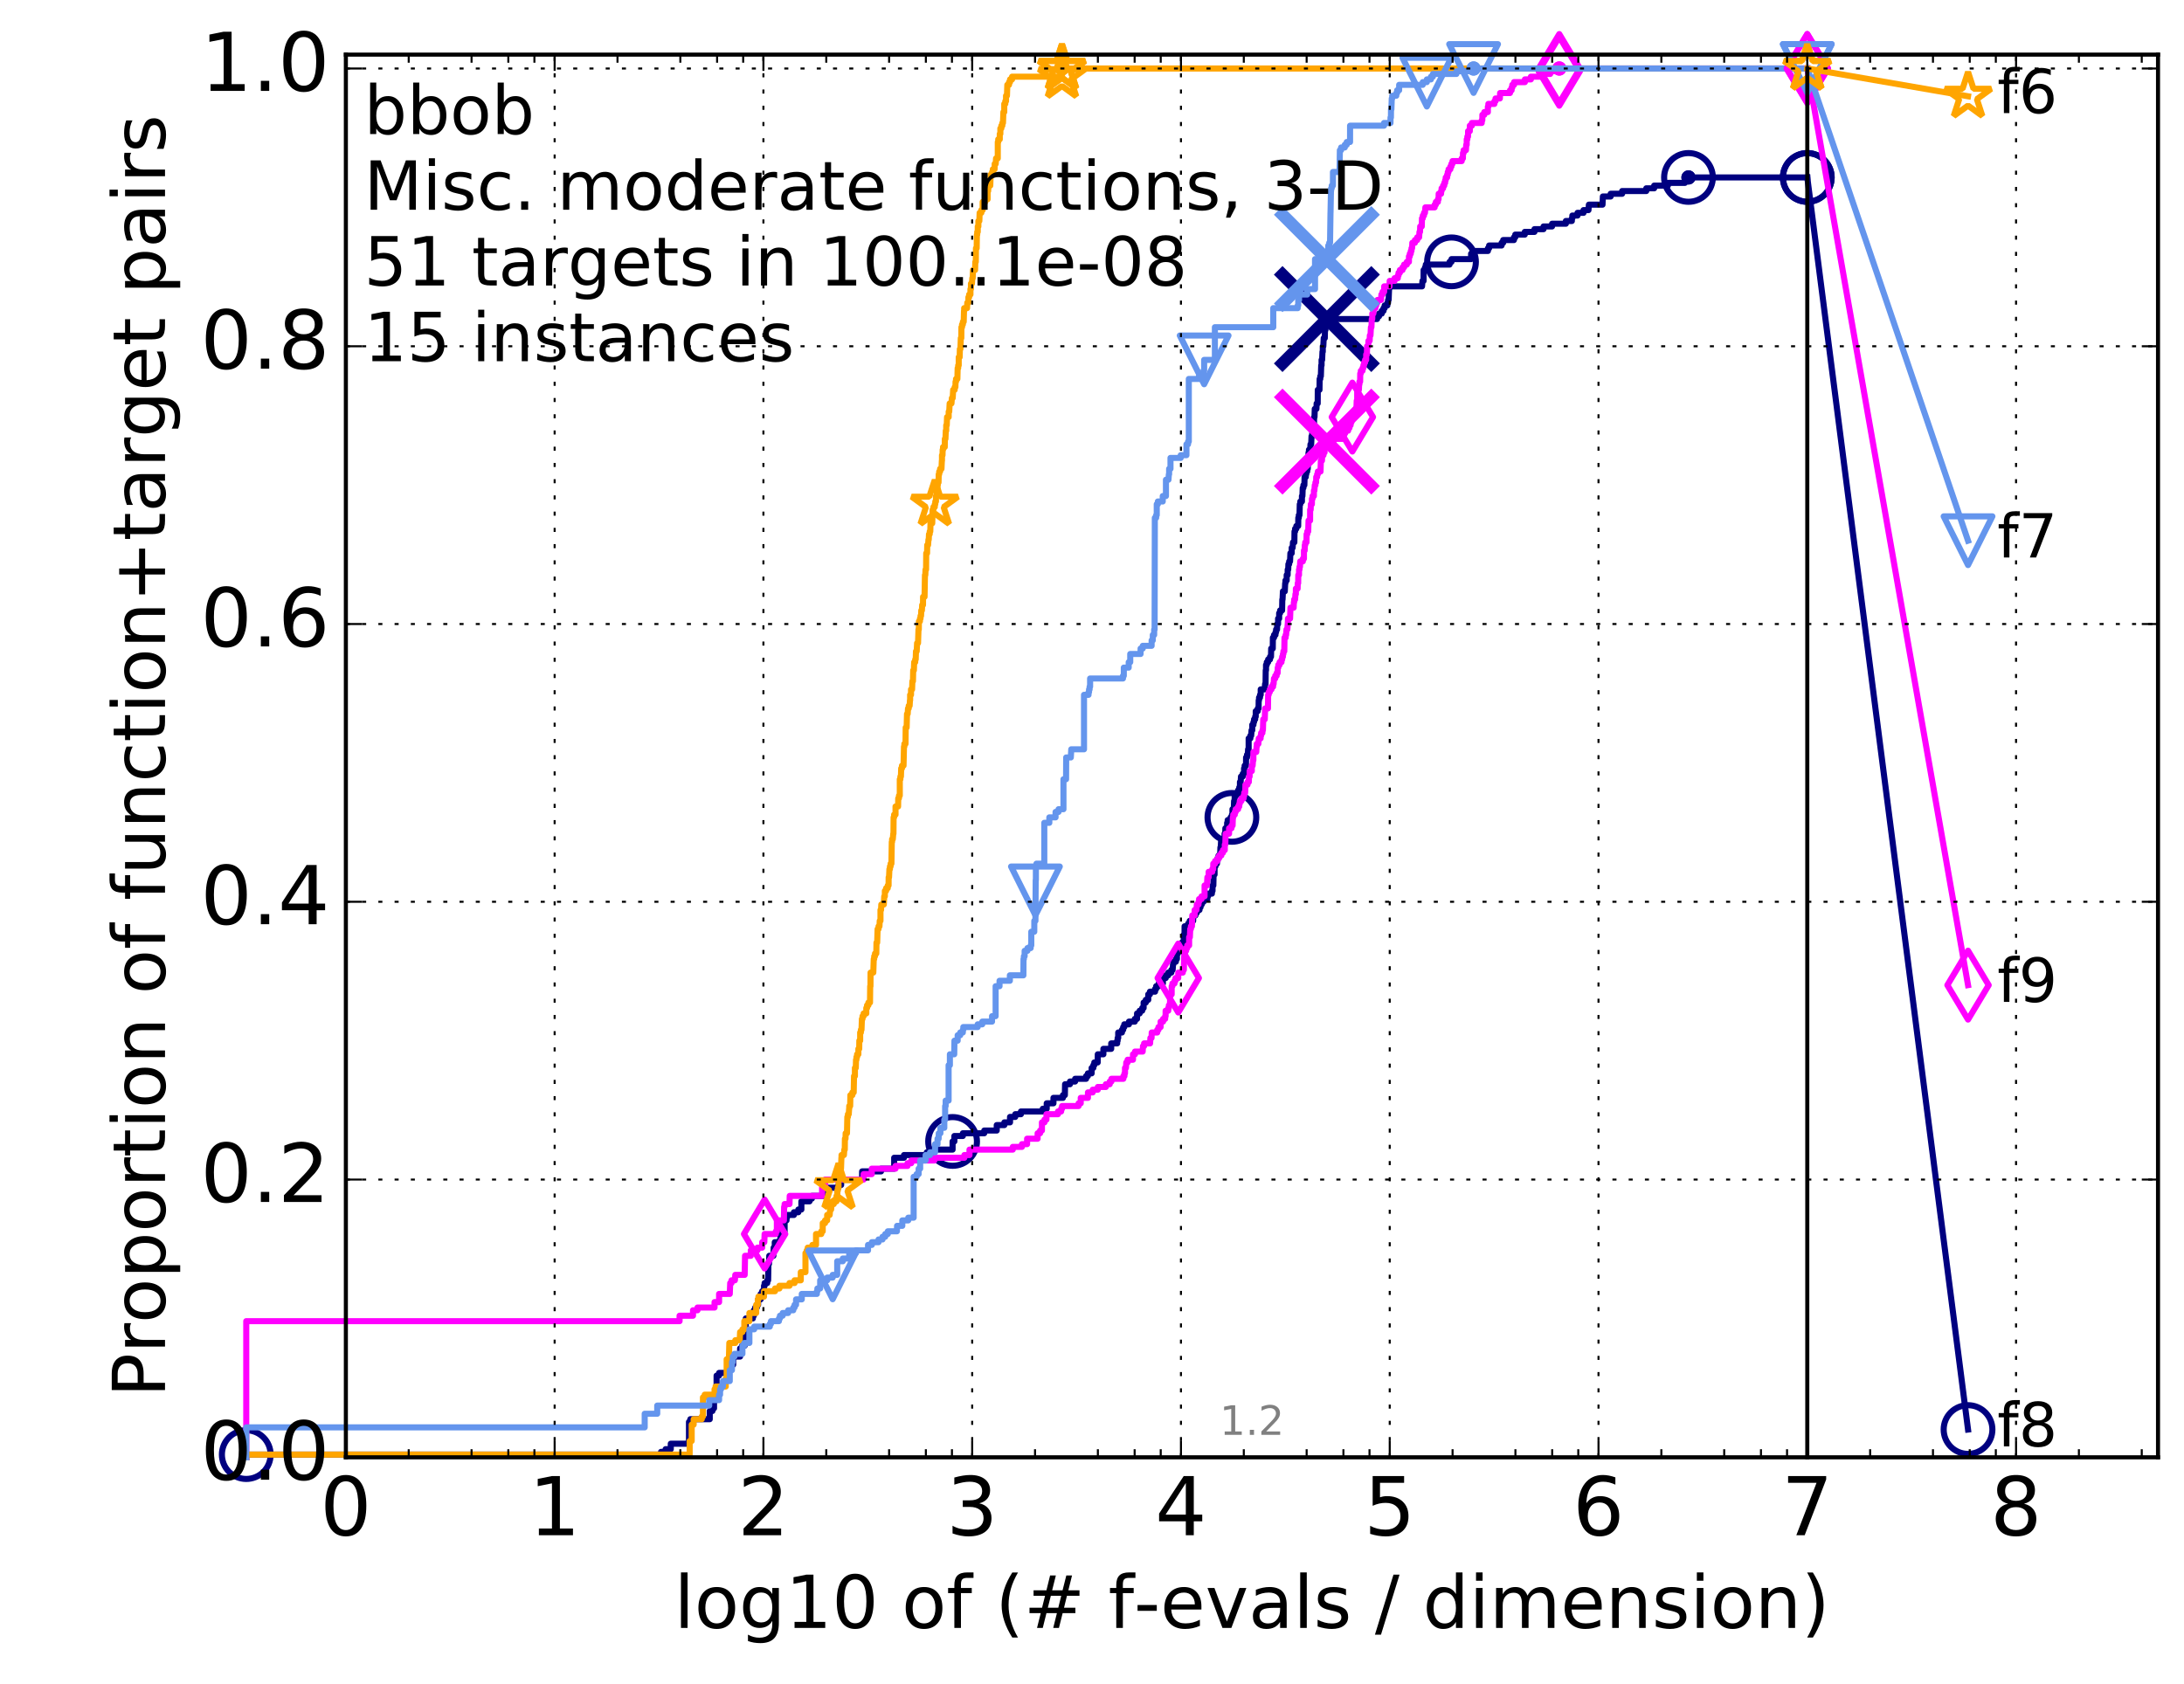 <?xml version="1.0" encoding="utf-8" standalone="no"?>
<!DOCTYPE svg PUBLIC "-//W3C//DTD SVG 1.1//EN"
  "http://www.w3.org/Graphics/SVG/1.1/DTD/svg11.dtd">
<!-- Created with matplotlib (http://matplotlib.org/) -->
<svg height="415pt" version="1.1" viewBox="0 0 538 415" width="538pt" xmlns="http://www.w3.org/2000/svg" xmlns:xlink="http://www.w3.org/1999/xlink">
 <defs>
  <style type="text/css">
*{stroke-linecap:butt;stroke-linejoin:round;stroke-miterlimit:100000;}
  </style>
 </defs>
 <g id="figure_1">
  <g id="patch_1">
   <path d="M 0 415.456 
L 538.8 415.456 
L 538.8 0 
L 0 0 
z
" style="fill:#ffffff;"/>
  </g>
  <g id="axes_1">
   <g id="patch_2">
    <path d="M 85.2 359.056 
L 531.6 359.056 
L 531.6 13.456 
L 85.2 13.456 
z
" style="fill:#ffffff;"/>
   </g>
   <g id="line2d_1">
    <defs>
     <path d="M 0 1.5 
C 0.398 1.5 0.779 1.342 1.061 1.061 
C 1.342 0.779 1.5 0.398 1.5 0 
C 1.5 -0.398 1.342 -0.779 1.061 -1.061 
C 0.779 -1.342 0.398 -1.5 0 -1.5 
C -0.398 -1.5 -0.779 -1.342 -1.061 -1.061 
C -1.342 -0.779 -1.5 -0.398 -1.5 0 
C -1.5 0.398 -1.342 0.779 -1.061 1.061 
C -0.779 1.342 -0.398 1.5 0 1.5 
z
" id="m1440bc1218" style="stroke:#000080;stroke-width:0.5;"/>
    </defs>
    <g>
     <use style="fill:#000080;stroke:#000080;stroke-width:0.5;" x="415.936" xlink:href="#m1440bc1218" y="43.716"/>
     <use style="fill:#000080;stroke:#000080;stroke-width:0.5;" x="415.936" xlink:href="#m1440bc1218" y="43.716"/>
    </g>
   </g>
   <g id="line2d_2">
    <path d="M 60.662 359.056 
L 60.662 358.385 
L 162.839 358.385 
L 162.839 357.714 
L 163.962 357.714 
L 163.962 357.044 
L 165.238 357.044 
L 165.238 355.702 
L 169.72 355.702 
L 169.72 350.334 
L 170.056 350.334 
L 170.056 349.663 
L 174.839 349.663 
L 174.839 347.65 
L 175.502 347.65 
L 175.502 346.979 
L 175.891 346.979 
L 175.891 344.967 
L 176.398 344.967 
L 176.398 341.612 
L 176.523 341.612 
L 176.523 338.928 
L 177.139 338.928 
L 177.139 338.257 
L 179.334 338.257 
L 179.334 336.915 
L 179.661 336.915 
L 179.661 336.244 
L 180.616 336.244 
L 180.616 334.232 
L 182.316 334.232 
L 182.316 332.219 
L 182.792 332.219 
L 182.792 331.548 
L 183.442 331.548 
L 183.442 328.864 
L 183.715 328.864 
L 183.715 324.839 
L 185.454 324.839 
L 185.454 324.168 
L 185.704 324.168 
L 185.704 322.826 
L 186.032 322.826 
L 186.032 322.155 
L 186.436 322.155 
L 186.436 321.484 
L 186.754 321.484 
L 186.754 320.142 
L 187.377 320.142 
L 187.377 318.8 
L 187.757 318.8 
L 187.757 318.129 
L 188.206 318.129 
L 188.206 316.787 
L 188.353 316.787 
L 188.353 316.116 
L 189.005 316.116 
L 189.005 315.445 
L 189.218 315.445 
L 189.288 311.42 
L 189.429 311.42 
L 189.499 309.407 
L 190.522 309.407 
L 190.588 307.394 
L 190.853 307.394 
L 190.853 306.052 
L 192.129 306.052 
L 192.129 305.381 
L 192.253 305.381 
L 192.253 303.369 
L 193.278 303.369 
L 193.278 300.685 
L 193.745 300.685 
L 193.745 300.014 
L 193.86 300.014 
L 193.86 299.343 
L 195.572 299.343 
L 195.572 298.672 
L 196.662 298.672 
L 196.662 298.001 
L 197.409 298.001 
L 197.409 295.988 
L 199.422 295.988 
L 199.422 295.317 
L 199.996 295.317 
L 199.996 294.646 
L 203.049 294.646 
L 203.049 293.304 
L 203.314 293.304 
L 203.314 292.634 
L 206.53 292.634 
L 206.53 291.963 
L 207.204 291.963 
L 207.235 290.621 
L 212.37 290.621 
L 212.37 288.608 
L 217.036 288.608 
L 217.036 287.937 
L 220.269 287.937 
L 220.269 285.253 
L 222.685 285.253 
L 222.685 284.582 
L 228.299 284.582 
L 228.299 283.911 
L 229.588 283.911 
L 229.588 283.24 
L 234.659 283.24 
L 234.659 281.228 
L 235.099 281.228 
L 235.099 279.886 
L 237.19 279.886 
L 237.19 279.215 
L 242.458 279.215 
L 242.458 278.544 
L 245.534 278.544 
L 245.534 277.202 
L 247.412 277.202 
L 247.412 276.531 
L 248.808 276.531 
L 248.808 275.189 
L 250.095 275.189 
L 250.095 274.518 
L 251.494 274.518 
L 251.494 273.847 
L 256.868 273.847 
L 256.868 273.176 
L 257.845 273.176 
L 257.845 271.834 
L 259.506 271.834 
L 259.506 270.493 
L 261.84 270.493 
L 261.84 269.822 
L 262.314 269.822 
L 262.368 267.138 
L 263.57 267.138 
L 263.57 266.467 
L 264.842 266.467 
L 264.842 265.796 
L 267.551 265.796 
L 267.551 265.125 
L 267.982 265.125 
L 267.982 264.454 
L 268.912 264.454 
L 268.912 263.112 
L 269.329 263.112 
L 269.329 262.441 
L 269.562 262.441 
L 269.562 261.77 
L 270.406 261.77 
L 270.426 259.758 
L 271.805 259.758 
L 271.805 258.416 
L 273.733 258.416 
L 273.733 257.074 
L 275.202 257.074 
L 275.202 256.403 
L 275.318 256.403 
L 275.318 255.732 
L 275.457 255.732 
L 275.457 254.39 
L 276.376 254.39 
L 276.376 253.719 
L 276.679 253.719 
L 276.679 253.048 
L 276.956 253.048 
L 276.956 252.377 
L 278.102 252.377 
L 278.102 251.706 
L 279.545 251.706 
L 279.545 251.035 
L 280.098 251.035 
L 280.098 249.694 
L 280.738 249.694 
L 280.738 249.023 
L 281.364 249.023 
L 281.364 248.352 
L 281.717 248.352 
L 281.717 247.01 
L 282.253 247.01 
L 282.253 246.339 
L 282.855 246.339 
L 282.855 244.997 
L 283.27 244.997 
L 283.27 244.326 
L 284.535 244.326 
L 284.535 243.655 
L 284.801 243.655 
L 284.801 242.984 
L 285.424 242.984 
L 285.424 242.313 
L 286.465 242.313 
L 286.465 240.971 
L 287.168 240.971 
L 287.168 240.3 
L 287.784 240.3 
L 287.784 239.629 
L 288.544 239.629 
L 288.544 238.958 
L 288.867 238.958 
L 288.955 237.617 
L 289.034 237.617 
L 289.034 236.946 
L 289.664 236.946 
L 289.664 236.275 
L 289.919 236.275 
L 289.919 234.933 
L 290.156 234.933 
L 290.156 234.262 
L 290.579 234.262 
L 290.579 232.92 
L 291.097 232.92 
L 291.097 232.249 
L 291.572 232.249 
L 291.632 230.236 
L 291.79 230.236 
L 291.805 228.223 
L 292.68 228.223 
L 292.68 227.553 
L 293.071 227.553 
L 293.071 226.882 
L 293.92 226.882 
L 293.92 225.54 
L 294.484 225.54 
L 294.484 224.869 
L 294.849 224.869 
L 294.849 224.198 
L 295.483 224.198 
L 295.483 223.527 
L 295.739 223.527 
L 295.739 222.856 
L 296.031 222.856 
L 296.031 222.185 
L 296.487 222.185 
L 296.487 221.514 
L 297.411 221.514 
L 297.411 220.843 
L 297.597 220.843 
L 297.597 220.172 
L 298.535 220.172 
L 298.535 219.501 
L 298.693 219.501 
L 298.693 218.159 
L 298.892 218.159 
L 298.953 215.476 
L 299.189 215.476 
L 299.201 213.463 
L 299.411 213.463 
L 299.411 212.792 
L 299.785 212.792 
L 299.785 212.121 
L 299.941 212.121 
L 299.941 211.45 
L 300.173 211.45 
L 300.173 210.779 
L 300.56 210.779 
L 300.634 208.766 
L 300.717 208.766 
L 300.784 207.424 
L 300.976 207.424 
L 300.976 206.753 
L 301.652 206.753 
L 301.652 205.412 
L 301.809 205.412 
L 301.851 204.07 
L 302.289 204.07 
L 302.289 202.728 
L 302.423 202.728 
L 302.423 202.057 
L 303.139 202.057 
L 303.139 201.386 
L 303.463 201.386 
L 303.463 200.715 
L 303.599 200.715 
L 303.599 199.373 
L 303.932 199.373 
L 303.999 197.36 
L 304.128 197.36 
L 304.153 196.018 
L 304.538 196.018 
L 304.538 195.348 
L 305 195.348 
L 305 194.677 
L 305.271 194.677 
L 305.271 194.006 
L 305.444 194.006 
L 305.444 192.664 
L 305.616 192.664 
L 305.702 191.322 
L 306.128 191.322 
L 306.128 190.651 
L 306.456 190.651 
L 306.456 189.309 
L 306.604 189.309 
L 306.604 188.638 
L 306.934 188.638 
L 306.955 186.625 
L 307.184 186.625 
L 307.184 185.954 
L 307.385 185.954 
L 307.449 184.613 
L 307.585 184.613 
L 307.588 181.929 
L 308.007 181.929 
L 308.007 181.258 
L 308.205 181.258 
L 308.306 179.916 
L 308.48 179.916 
L 308.48 178.574 
L 308.771 178.574 
L 308.771 177.903 
L 308.92 177.903 
L 308.92 177.232 
L 309.193 177.232 
L 309.193 176.561 
L 309.334 176.561 
L 309.334 175.219 
L 309.822 175.219 
L 309.822 174.548 
L 310.033 174.548 
L 310.065 172.536 
L 310.146 172.536 
L 310.146 171.865 
L 310.387 171.865 
L 310.387 171.194 
L 310.558 171.194 
L 310.558 169.852 
L 311.533 169.852 
L 311.64 168.51 
L 311.753 168.51 
L 311.795 165.155 
L 311.868 165.155 
L 311.868 163.813 
L 312.056 163.813 
L 312.056 163.143 
L 312.392 163.143 
L 312.392 162.472 
L 312.849 162.472 
L 312.849 161.801 
L 313.092 161.801 
L 313.139 159.788 
L 313.527 159.788 
L 313.559 157.104 
L 313.84 157.104 
L 313.84 156.433 
L 314.197 156.433 
L 314.197 155.762 
L 314.349 155.762 
L 314.349 155.091 
L 314.587 155.091 
L 314.622 153.749 
L 314.839 153.749 
L 314.839 152.408 
L 315.102 152.408 
L 315.102 151.066 
L 315.338 151.066 
L 315.338 150.395 
L 315.825 150.395 
L 315.878 147.711 
L 315.937 147.711 
L 316.033 145.698 
L 316.491 145.698 
L 316.588 143.685 
L 316.654 143.685 
L 316.654 143.014 
L 316.958 143.014 
L 316.958 141.673 
L 317.19 141.673 
L 317.207 140.331 
L 317.333 140.331 
L 317.381 138.989 
L 317.568 138.989 
L 317.568 138.318 
L 317.784 138.318 
L 317.868 136.305 
L 318.191 136.305 
L 318.191 134.963 
L 318.425 134.963 
L 318.504 133.621 
L 318.847 133.621 
L 318.886 130.938 
L 319.027 130.938 
L 319.027 130.267 
L 319.338 130.267 
L 319.338 129.596 
L 319.788 129.596 
L 319.819 127.583 
L 319.944 127.583 
L 319.944 126.912 
L 320.115 126.912 
L 320.185 124.228 
L 320.317 124.228 
L 320.317 123.557 
L 320.713 123.557 
L 320.713 122.215 
L 320.832 122.215 
L 320.909 120.203 
L 321.078 120.203 
L 321.078 119.532 
L 321.31 119.532 
L 321.371 117.519 
L 321.665 117.519 
L 321.665 116.848 
L 321.778 116.848 
L 321.778 116.177 
L 322.006 116.177 
L 322.006 115.506 
L 322.147 115.506 
L 322.227 112.822 
L 322.287 112.822 
L 322.342 111.48 
L 322.444 111.48 
L 322.444 110.809 
L 322.751 110.809 
L 322.818 109.468 
L 322.992 109.468 
L 323.08 107.455 
L 323.242 107.455 
L 323.242 106.784 
L 323.638 106.784 
L 323.716 102.758 
L 323.813 102.758 
L 323.875 100.745 
L 324.287 100.745 
L 324.334 99.403 
L 324.598 99.403 
L 324.62 96.049 
L 325.039 96.049 
L 325.078 93.365 
L 325.231 93.365 
L 325.231 92.694 
L 325.375 92.694 
L 325.466 90.01 
L 325.552 90.01 
L 325.552 88.668 
L 325.687 88.668 
L 325.774 86.656 
L 325.851 86.656 
L 325.851 85.314 
L 325.981 85.314 
L 326.082 83.301 
L 326.345 83.301 
L 326.388 81.288 
L 326.514 81.288 
L 326.514 80.617 
L 326.633 80.617 
L 326.661 79.275 
L 326.799 79.275 
L 326.799 78.604 
L 339.225 78.604 
L 339.225 77.933 
L 339.707 77.933 
L 339.707 77.263 
L 340.378 77.263 
L 340.378 76.592 
L 340.812 76.592 
L 340.812 75.921 
L 341.093 75.921 
L 341.093 75.25 
L 341.764 75.25 
L 341.764 74.579 
L 341.935 74.579 
L 341.935 73.908 
L 342.069 73.908 
L 342.174 71.224 
L 342.229 71.224 
L 342.229 70.553 
L 350.3 70.553 
L 350.403 69.211 
L 350.677 69.211 
L 350.691 66.528 
L 351.042 66.528 
L 351.042 65.857 
L 351.228 65.857 
L 351.228 65.186 
L 357.082 65.186 
L 357.082 64.515 
L 357.558 64.515 
L 357.558 63.844 
L 362.386 63.844 
L 362.386 62.502 
L 362.741 62.502 
L 362.741 61.831 
L 366.53 61.831 
L 366.53 61.16 
L 366.824 61.16 
L 366.824 60.489 
L 369.902 60.489 
L 369.902 59.818 
L 370.291 59.818 
L 370.291 59.147 
L 372.938 59.147 
L 372.938 58.476 
L 373.264 58.476 
L 373.264 57.805 
L 375.61 57.805 
L 375.61 57.134 
L 377.996 57.134 
L 377.996 56.463 
L 380.228 56.463 
L 380.228 55.793 
L 382.334 55.793 
L 382.334 55.122 
L 385.729 55.122 
L 385.729 54.451 
L 387.206 54.451 
L 387.206 53.78 
L 387.324 53.78 
L 387.324 53.109 
L 388.604 53.109 
L 388.604 52.438 
L 390.079 52.438 
L 390.079 51.767 
L 391.302 51.767 
L 391.4 50.425 
L 394.762 50.425 
L 394.845 48.412 
L 396.766 48.412 
L 396.766 47.741 
L 399.591 47.741 
L 399.591 47.07 
L 405.537 47.07 
L 405.537 46.399 
L 407.483 46.399 
L 407.483 45.728 
L 410.861 45.728 
L 410.861 45.058 
L 415.057 45.058 
L 415.057 44.387 
L 415.936 44.387 
L 415.936 43.716 
L 445.2 43.716 
L 445.2 43.716 
" style="fill:none;stroke:#000080;stroke-linecap:square;stroke-width:1.5;"/>
   </g>
   <g id="line2d_3">
    <defs>
     <path d="M 0 6 
C 1.591 6 3.117 5.368 4.243 4.243 
C 5.368 3.117 6 1.591 6 0 
C 6 -1.591 5.368 -3.117 4.243 -4.243 
C 3.117 -5.368 1.591 -6 0 -6 
C -1.591 -6 -3.117 -5.368 -4.243 -4.243 
C -5.368 -3.117 -6 -1.591 -6 0 
C -6 1.591 -5.368 3.117 -4.243 4.243 
C -3.117 5.368 -1.591 6 0 6 
z
" id="mf10946318c" style="stroke:#000080;stroke-width:1.5;"/>
    </defs>
    <g>
     <use style="fill:none;stroke:#000080;stroke-width:1.5;" x="60.662" xlink:href="#mf10946318c" y="358.385"/>
     <use style="fill:none;stroke:#000080;stroke-width:1.5;" x="234.659" xlink:href="#mf10946318c" y="281.228"/>
     <use style="fill:none;stroke:#000080;stroke-width:1.5;" x="303.463" xlink:href="#mf10946318c" y="201.386"/>
     <use style="fill:none;stroke:#000080;stroke-width:1.5;" x="357.558" xlink:href="#mf10946318c" y="64.515"/>
     <use style="fill:none;stroke:#000080;stroke-width:1.5;" x="415.936" xlink:href="#mf10946318c" y="43.716"/>
     <use style="fill:none;stroke:#000080;stroke-width:1.5;" x="445.2" xlink:href="#mf10946318c" y="43.716"/>
    </g>
   </g>
   <g id="line2d_4"/>
   <g id="line2d_5">
    <path clip-path="url(#pc778419c2c)" d="M 326.861 78.604 
" style="fill:none;stroke:#000080;stroke-linecap:square;"/>
    <defs>
     <path d="M -12 12 
L 12 -12 
M -12 -12 
L 12 12 
" id="m81fe79d836" style="stroke:#000080;stroke-width:3.0;"/>
    </defs>
    <g clip-path="url(#pc778419c2c)">
     <use style="fill:#000080;stroke:#000080;stroke-width:3.0;" x="326.861" xlink:href="#m81fe79d836" y="78.604"/>
    </g>
   </g>
   <g id="line2d_6">
    <defs>
     <path d="M 0 1.5 
C 0.398 1.5 0.779 1.342 1.061 1.061 
C 1.342 0.779 1.5 0.398 1.5 0 
C 1.5 -0.398 1.342 -0.779 1.061 -1.061 
C 0.779 -1.342 0.398 -1.5 0 -1.5 
C -0.398 -1.5 -0.779 -1.342 -1.061 -1.061 
C -1.342 -0.779 -1.5 -0.398 -1.5 0 
C -1.5 0.398 -1.342 0.779 -1.061 1.061 
C -0.779 1.342 -0.398 1.5 0 1.5 
z
" id="m0b7cfdc7bf" style="stroke:#ff00ff;stroke-width:0.5;"/>
    </defs>
    <g>
     <use style="fill:#ff00ff;stroke:#ff00ff;stroke-width:0.5;" x="384.109" xlink:href="#m0b7cfdc7bf" y="16.878"/>
     <use style="fill:#ff00ff;stroke:#ff00ff;stroke-width:0.5;" x="384.109" xlink:href="#m0b7cfdc7bf" y="16.878"/>
    </g>
   </g>
   <g id="line2d_7">
    <path d="M 60.662 359.056 
L 60.662 325.509 
L 167.405 325.509 
L 167.405 324.168 
L 170.713 324.168 
L 170.713 322.826 
L 171.818 322.826 
L 171.818 322.155 
L 176.019 322.155 
L 176.019 320.813 
L 177.139 320.813 
L 177.139 318.8 
L 179.769 318.8 
L 179.877 316.116 
L 180.197 316.116 
L 180.197 315.445 
L 181.028 315.445 
L 181.13 314.104 
L 183.442 314.104 
L 183.534 309.407 
L 184.947 309.407 
L 184.947 308.065 
L 186.596 308.065 
L 186.596 307.394 
L 187.757 307.394 
L 187.757 306.052 
L 188.279 306.052 
L 188.353 304.039 
L 191.114 304.039 
L 191.114 303.369 
L 191.372 303.369 
L 191.372 300.685 
L 193.101 300.685 
L 193.16 297.33 
L 193.278 297.33 
L 193.278 296.659 
L 194.483 296.659 
L 194.538 294.646 
L 202.51 294.646 
L 202.51 292.634 
L 203.277 292.634 
L 203.277 290.621 
L 212.743 290.621 
L 212.743 289.279 
L 214.746 289.279 
L 214.746 287.937 
L 220.601 287.937 
L 220.601 287.266 
L 223.553 287.266 
L 223.553 286.595 
L 224.476 286.595 
L 224.476 285.924 
L 230.171 285.924 
L 230.171 285.253 
L 237.559 285.253 
L 237.559 284.582 
L 238.821 284.582 
L 238.821 283.24 
L 249.489 283.24 
L 249.489 282.569 
L 251.741 282.569 
L 251.741 281.899 
L 253.012 281.899 
L 253.012 280.557 
L 255.602 280.557 
L 255.602 279.215 
L 256.216 279.215 
L 256.216 278.544 
L 256.666 278.544 
L 256.666 276.531 
L 257.291 276.531 
L 257.291 275.86 
L 257.779 275.86 
L 257.779 274.518 
L 260.62 274.518 
L 260.62 273.847 
L 261.398 273.847 
L 261.398 273.176 
L 261.623 273.176 
L 261.623 272.505 
L 265.694 272.505 
L 265.694 271.834 
L 266.224 271.834 
L 266.224 270.493 
L 268 270.493 
L 268 269.151 
L 269.172 269.151 
L 269.172 268.48 
L 270.432 268.48 
L 270.432 267.809 
L 272.413 267.809 
L 272.413 267.138 
L 273.366 267.138 
L 273.366 266.467 
L 273.783 266.467 
L 273.783 265.796 
L 276.727 265.796 
L 276.727 265.125 
L 276.995 265.125 
L 276.995 264.454 
L 277.13 264.454 
L 277.13 263.112 
L 277.366 263.112 
L 277.445 261.77 
L 277.774 261.77 
L 277.774 261.099 
L 279.095 261.099 
L 279.095 259.758 
L 279.587 259.758 
L 279.587 259.087 
L 281.483 259.087 
L 281.555 257.745 
L 281.834 257.745 
L 281.834 257.074 
L 283.311 257.074 
L 283.384 255.732 
L 283.672 255.732 
L 283.711 254.39 
L 285.072 254.39 
L 285.072 253.719 
L 285.381 253.719 
L 285.381 253.048 
L 285.9 253.048 
L 285.9 251.706 
L 286.513 251.706 
L 286.513 251.035 
L 287.021 251.035 
L 287.021 250.364 
L 287.133 250.364 
L 287.133 249.023 
L 287.783 249.023 
L 287.783 248.352 
L 287.934 248.352 
L 287.934 247.681 
L 288.186 247.681 
L 288.295 244.997 
L 288.625 244.997 
L 288.625 242.984 
L 288.8 242.984 
L 288.8 242.313 
L 289.322 242.313 
L 289.322 241.642 
L 289.569 241.642 
L 289.569 240.971 
L 290.248 240.971 
L 290.254 239.629 
L 291.365 239.629 
L 291.365 238.958 
L 291.626 238.958 
L 291.709 235.604 
L 291.9 235.604 
L 291.9 234.262 
L 292.186 234.262 
L 292.186 233.591 
L 292.462 233.591 
L 292.462 232.92 
L 292.927 232.92 
L 292.927 230.907 
L 293.111 230.907 
L 293.197 228.894 
L 293.364 228.894 
L 293.364 228.223 
L 293.615 228.223 
L 293.699 225.54 
L 294.288 225.54 
L 294.288 224.198 
L 294.73 224.198 
L 294.823 222.856 
L 295.234 222.856 
L 295.234 222.185 
L 295.372 222.185 
L 295.372 221.514 
L 295.987 221.514 
L 295.987 220.843 
L 296.731 220.843 
L 296.731 218.159 
L 297.316 218.159 
L 297.424 216.147 
L 297.733 216.147 
L 297.733 214.805 
L 298.627 214.805 
L 298.627 214.134 
L 298.851 214.134 
L 298.873 212.792 
L 299.33 212.792 
L 299.33 212.121 
L 299.916 212.121 
L 299.916 211.45 
L 300.308 211.45 
L 300.308 210.779 
L 300.854 210.779 
L 300.854 210.108 
L 301.259 210.108 
L 301.259 209.437 
L 301.711 209.437 
L 301.711 208.095 
L 301.834 208.095 
L 301.918 205.412 
L 302.766 205.412 
L 302.766 204.07 
L 303.363 204.07 
L 303.363 203.399 
L 303.634 203.399 
L 303.7 201.386 
L 303.794 201.386 
L 303.794 200.715 
L 304.175 200.715 
L 304.175 200.044 
L 304.397 200.044 
L 304.397 199.373 
L 304.985 199.373 
L 304.985 198.702 
L 305.274 198.702 
L 305.274 198.031 
L 305.407 198.031 
L 305.407 197.36 
L 305.794 197.36 
L 305.794 196.689 
L 306.359 196.689 
L 306.359 196.018 
L 306.498 196.018 
L 306.498 195.348 
L 306.728 195.348 
L 306.801 193.335 
L 307.305 193.335 
L 307.305 192.664 
L 307.637 192.664 
L 307.665 191.322 
L 307.831 191.322 
L 307.831 189.98 
L 308.363 189.98 
L 308.363 188.638 
L 308.567 188.638 
L 308.668 187.296 
L 308.753 187.296 
L 308.754 185.283 
L 309.466 185.283 
L 309.537 183.942 
L 309.597 183.942 
L 309.597 183.271 
L 309.985 183.271 
L 310.082 181.929 
L 310.536 181.929 
L 310.536 181.258 
L 310.656 181.258 
L 310.656 180.587 
L 310.978 180.587 
L 310.978 179.916 
L 311.102 179.916 
L 311.181 177.232 
L 311.555 177.232 
L 311.651 174.548 
L 312.344 174.548 
L 312.389 171.194 
L 312.52 171.194 
L 312.52 170.523 
L 312.797 170.523 
L 312.797 169.852 
L 313.21 169.852 
L 313.21 169.181 
L 313.607 169.181 
L 313.607 168.51 
L 313.741 168.51 
L 313.823 167.168 
L 314.138 167.168 
L 314.138 166.497 
L 314.488 166.497 
L 314.488 165.826 
L 314.727 165.826 
L 314.757 164.484 
L 314.895 164.484 
L 314.895 163.813 
L 315.218 163.813 
L 315.218 163.143 
L 315.681 163.143 
L 315.681 162.472 
L 315.848 162.472 
L 315.848 161.801 
L 316.028 161.801 
L 316.028 161.13 
L 316.146 161.13 
L 316.146 160.459 
L 316.368 160.459 
L 316.421 157.104 
L 316.699 157.104 
L 316.699 156.433 
L 316.819 156.433 
L 316.909 155.091 
L 317.114 155.091 
L 317.213 153.749 
L 317.235 153.749 
L 317.279 152.408 
L 317.789 152.408 
L 317.893 149.724 
L 318.673 149.724 
L 318.729 148.382 
L 318.8 148.382 
L 318.8 147.711 
L 319.023 147.711 
L 319.118 146.369 
L 319.219 146.369 
L 319.219 145.027 
L 319.65 145.027 
L 319.682 143.685 
L 319.79 143.685 
L 319.814 141.673 
L 319.995 141.673 
L 319.995 140.331 
L 320.114 140.331 
L 320.114 139.66 
L 320.229 139.66 
L 320.296 138.318 
L 320.939 138.318 
L 320.939 137.647 
L 321.209 137.647 
L 321.209 135.634 
L 321.392 135.634 
L 321.418 134.292 
L 321.521 134.292 
L 321.521 133.621 
L 321.833 133.621 
L 321.864 131.608 
L 322.029 131.608 
L 322.029 130.938 
L 322.26 130.938 
L 322.34 128.254 
L 322.721 128.254 
L 322.735 125.57 
L 322.866 125.57 
L 322.912 124.228 
L 323.166 124.228 
L 323.177 122.886 
L 323.329 122.886 
L 323.329 122.215 
L 323.66 122.215 
L 323.66 120.873 
L 323.785 120.873 
L 323.883 119.532 
L 324.037 119.532 
L 324.037 118.861 
L 324.202 118.861 
L 324.237 117.519 
L 324.459 117.519 
L 324.459 116.848 
L 324.634 116.848 
L 324.634 116.177 
L 325.293 116.177 
L 325.375 113.493 
L 325.648 113.493 
L 325.698 112.151 
L 326.018 112.151 
L 326.018 111.48 
L 326.287 111.48 
L 326.317 110.138 
L 326.493 110.138 
L 326.493 109.468 
L 326.827 109.468 
L 326.827 108.797 
L 328.488 108.797 
L 328.488 108.126 
L 330.715 108.126 
L 330.715 107.455 
L 331.062 107.455 
L 331.062 106.784 
L 331.361 106.784 
L 331.361 106.113 
L 332.094 106.113 
L 332.094 105.442 
L 332.412 105.442 
L 332.412 104.771 
L 332.701 104.771 
L 332.701 104.1 
L 332.888 104.1 
L 332.888 103.429 
L 333.069 103.429 
L 333.135 102.087 
L 333.823 102.087 
L 333.823 101.416 
L 333.942 101.416 
L 333.942 100.745 
L 334.141 100.745 
L 334.206 98.733 
L 334.327 98.733 
L 334.327 96.72 
L 334.493 96.72 
L 334.493 96.049 
L 334.747 96.049 
L 334.796 94.707 
L 334.873 94.707 
L 334.873 94.036 
L 335.05 94.036 
L 335.076 92.023 
L 335.223 92.023 
L 335.223 91.352 
L 335.64 91.352 
L 335.64 90.681 
L 335.852 90.681 
L 335.852 90.01 
L 336.008 90.01 
L 336.008 89.339 
L 336.264 89.339 
L 336.264 88.668 
L 336.543 88.668 
L 336.544 87.327 
L 336.721 87.327 
L 336.762 85.314 
L 337.057 85.314 
L 337.101 83.972 
L 337.395 83.972 
L 337.445 82.63 
L 337.602 82.63 
L 337.707 80.617 
L 337.835 80.617 
L 337.917 78.604 
L 338.036 78.604 
L 338.045 77.263 
L 338.306 77.263 
L 338.376 75.921 
L 338.805 75.921 
L 338.805 75.25 
L 339.027 75.25 
L 339.027 74.579 
L 339.314 74.579 
L 339.314 73.908 
L 340.197 73.908 
L 340.291 72.566 
L 340.572 72.566 
L 340.572 71.895 
L 340.964 71.895 
L 340.975 70.553 
L 342.297 70.553 
L 342.332 69.211 
L 343.533 69.211 
L 343.533 68.54 
L 344.332 68.54 
L 344.332 67.869 
L 344.513 67.869 
L 344.513 67.198 
L 344.847 67.198 
L 344.847 66.528 
L 345.49 66.528 
L 345.49 65.857 
L 345.884 65.857 
L 345.884 65.186 
L 346.558 65.186 
L 346.558 64.515 
L 347.073 64.515 
L 347.073 63.173 
L 347.287 63.173 
L 347.287 62.502 
L 347.532 62.502 
L 347.532 61.831 
L 347.704 61.831 
L 347.704 61.16 
L 347.847 61.16 
L 347.907 59.818 
L 348.548 59.818 
L 348.548 59.147 
L 349.104 59.147 
L 349.104 58.476 
L 349.579 58.476 
L 349.669 57.134 
L 349.806 57.134 
L 349.845 55.793 
L 350.234 55.793 
L 350.283 53.78 
L 350.489 53.78 
L 350.489 53.109 
L 350.778 53.109 
L 350.778 52.438 
L 351.018 52.438 
L 351.121 51.096 
L 353.407 51.096 
L 353.407 50.425 
L 353.704 50.425 
L 353.704 49.754 
L 354.207 49.754 
L 354.207 49.083 
L 354.368 49.083 
L 354.4 47.741 
L 354.989 47.741 
L 354.989 47.07 
L 355.113 47.07 
L 355.113 46.399 
L 355.487 46.399 
L 355.487 45.728 
L 355.775 45.728 
L 355.775 45.058 
L 355.995 45.058 
L 355.995 44.387 
L 356.137 44.387 
L 356.137 43.716 
L 356.485 43.716 
L 356.485 43.045 
L 356.641 43.045 
L 356.641 42.374 
L 356.838 42.374 
L 356.838 41.703 
L 357.276 41.703 
L 357.276 41.032 
L 357.539 41.032 
L 357.539 40.361 
L 357.802 40.361 
L 357.802 39.69 
L 360.072 39.69 
L 360.072 39.019 
L 360.363 39.019 
L 360.388 37.677 
L 360.55 37.677 
L 360.55 37.006 
L 361.113 37.006 
L 361.184 35.664 
L 361.305 35.664 
L 361.311 34.323 
L 361.46 34.323 
L 361.46 33.652 
L 361.63 33.652 
L 361.639 32.31 
L 362.072 32.31 
L 362.072 30.968 
L 362.571 30.968 
L 362.571 30.297 
L 365.001 30.297 
L 365.001 29.626 
L 365.149 29.626 
L 365.163 28.284 
L 365.64 28.284 
L 365.64 27.613 
L 366.516 27.613 
L 366.516 26.271 
L 366.639 26.271 
L 366.639 25.6 
L 368.125 25.6 
L 368.125 24.929 
L 368.402 24.929 
L 368.402 24.258 
L 369.474 24.258 
L 369.533 22.917 
L 371.971 22.917 
L 371.971 22.246 
L 372.363 22.246 
L 372.363 21.575 
L 372.537 21.575 
L 372.537 20.904 
L 372.969 20.904 
L 372.969 20.233 
L 375.64 20.233 
L 375.64 19.562 
L 377.113 19.562 
L 377.113 18.891 
L 379.553 18.891 
L 379.553 18.22 
L 381.871 18.22 
L 381.871 17.549 
L 384.109 17.549 
L 384.109 16.878 
L 445.2 16.878 
L 445.2 16.878 
" style="fill:none;stroke:#ff00ff;stroke-linecap:square;stroke-width:1.5;"/>
   </g>
   <g id="line2d_8">
    <defs>
     <path d="M -0 8.485 
L 5.091 0 
L 0 -8.485 
L -5.091 -0 
z
" id="m73a7492a55" style="stroke:#ff00ff;stroke-linejoin:miter;stroke-width:1.5;"/>
    </defs>
    <g>
     <use style="fill:none;stroke:#ff00ff;stroke-linejoin:miter;stroke-width:1.5;" x="188.353" xlink:href="#m73a7492a55" y="304.039"/>
     <use style="fill:none;stroke:#ff00ff;stroke-linejoin:miter;stroke-width:1.5;" x="290.248" xlink:href="#m73a7492a55" y="240.971"/>
     <use style="fill:none;stroke:#ff00ff;stroke-linejoin:miter;stroke-width:1.5;" x="333.135" xlink:href="#m73a7492a55" y="102.758"/>
     <use style="fill:none;stroke:#ff00ff;stroke-linejoin:miter;stroke-width:1.5;" x="384.109" xlink:href="#m73a7492a55" y="17.549"/>
     <use style="fill:none;stroke:#ff00ff;stroke-linejoin:miter;stroke-width:1.5;" x="384.109" xlink:href="#m73a7492a55" y="16.878"/>
     <use style="fill:none;stroke:#ff00ff;stroke-linejoin:miter;stroke-width:1.5;" x="445.2" xlink:href="#m73a7492a55" y="16.878"/>
    </g>
   </g>
   <g id="line2d_9"/>
   <g id="line2d_10">
    <path clip-path="url(#pc778419c2c)" d="M 326.861 108.797 
" style="fill:none;stroke:#ff00ff;stroke-linecap:square;"/>
    <defs>
     <path d="M -12 12 
L 12 -12 
M -12 -12 
L 12 12 
" id="mf7b33c5858" style="stroke:#ff00ff;stroke-width:3.0;"/>
    </defs>
    <g clip-path="url(#pc778419c2c)">
     <use style="fill:#ff00ff;stroke:#ff00ff;stroke-width:3.0;" x="326.861" xlink:href="#mf7b33c5858" y="108.797"/>
    </g>
   </g>
   <g id="line2d_11">
    <defs>
     <path d="M 0 1.5 
C 0.398 1.5 0.779 1.342 1.061 1.061 
C 1.342 0.779 1.5 0.398 1.5 0 
C 1.5 -0.398 1.342 -0.779 1.061 -1.061 
C 0.779 -1.342 0.398 -1.5 0 -1.5 
C -0.398 -1.5 -0.779 -1.342 -1.061 -1.061 
C -1.342 -0.779 -1.5 -0.398 -1.5 0 
C -1.5 0.398 -1.342 0.779 -1.061 1.061 
C -0.779 1.342 -0.398 1.5 0 1.5 
z
" id="m8e1fcdd17d" style="stroke:#ffa500;stroke-width:0.5;"/>
    </defs>
    <g>
     <use style="fill:#ffa500;stroke:#ffa500;stroke-width:0.5;" x="261.598" xlink:href="#m8e1fcdd17d" y="16.878"/>
     <use style="fill:#ffa500;stroke:#ffa500;stroke-width:0.5;" x="261.598" xlink:href="#m8e1fcdd17d" y="16.878"/>
    </g>
   </g>
   <g id="line2d_12">
    <path d="M 60.662 359.056 
L 60.662 358.385 
L 169.889 358.385 
L 169.889 355.031 
L 170.387 355.031 
L 170.387 351.005 
L 170.875 351.005 
L 170.875 349.663 
L 172.871 349.663 
L 172.871 348.992 
L 173.163 348.992 
L 173.163 344.296 
L 173.594 344.296 
L 173.594 343.625 
L 176.019 343.625 
L 176.019 342.283 
L 176.272 342.283 
L 176.272 341.612 
L 178.777 341.612 
L 178.777 339.599 
L 179.001 339.599 
L 179.001 334.903 
L 179.553 334.903 
L 179.661 330.877 
L 181.13 330.877 
L 181.13 330.206 
L 182.22 330.206 
L 182.316 328.193 
L 182.886 328.193 
L 182.886 327.522 
L 183.351 327.522 
L 183.351 325.509 
L 184.602 325.509 
L 184.602 323.497 
L 186.276 323.497 
L 186.276 321.484 
L 186.675 321.484 
L 186.675 320.142 
L 186.833 320.142 
L 186.833 319.471 
L 188.206 319.471 
L 188.206 318.129 
L 190.918 318.129 
L 190.918 317.458 
L 192.005 317.458 
L 192.005 316.787 
L 194.483 316.787 
L 194.483 316.116 
L 195.731 316.116 
L 195.731 315.445 
L 197.262 315.445 
L 197.262 313.433 
L 198.415 313.433 
L 198.415 308.736 
L 198.74 308.736 
L 198.74 308.065 
L 198.97 308.065 
L 198.97 307.394 
L 200.127 307.394 
L 200.127 306.723 
L 201.019 306.723 
L 201.019 304.039 
L 202.315 304.039 
L 202.315 303.369 
L 202.666 303.369 
L 202.666 301.356 
L 203.239 301.356 
L 203.239 300.685 
L 203.761 300.685 
L 203.761 299.343 
L 204.379 299.343 
L 204.486 298.001 
L 204.735 298.001 
L 204.84 296.659 
L 205.395 296.659 
L 205.395 295.988 
L 206.07 295.988 
L 206.07 294.646 
L 206.268 294.646 
L 206.268 293.304 
L 206.4 293.304 
L 206.4 292.634 
L 206.563 292.634 
L 206.563 289.279 
L 206.982 289.279 
L 206.982 287.937 
L 207.172 287.937 
L 207.267 285.253 
L 207.298 285.253 
L 207.298 284.582 
L 207.888 284.582 
L 207.98 283.24 
L 208.102 283.24 
L 208.132 280.557 
L 208.283 280.557 
L 208.313 279.215 
L 208.641 279.215 
L 208.73 275.189 
L 208.877 275.189 
L 208.877 274.518 
L 209.081 274.518 
L 209.168 273.176 
L 209.197 273.176 
L 209.197 272.505 
L 209.427 272.505 
L 209.484 269.822 
L 209.964 269.822 
L 209.964 269.151 
L 210.297 269.151 
L 210.379 265.125 
L 210.597 265.125 
L 210.597 263.112 
L 210.813 263.112 
L 210.867 261.099 
L 210.974 261.099 
L 210.974 260.429 
L 211.133 260.429 
L 211.133 259.758 
L 211.449 259.758 
L 211.449 258.416 
L 211.657 258.416 
L 211.683 256.403 
L 211.889 256.403 
L 211.889 254.39 
L 212.067 254.39 
L 212.067 253.719 
L 212.219 253.719 
L 212.32 251.035 
L 212.47 251.035 
L 212.47 250.364 
L 212.743 250.364 
L 212.743 249.694 
L 213.399 249.694 
L 213.399 248.352 
L 213.59 248.352 
L 213.59 247.681 
L 213.92 247.681 
L 213.92 247.01 
L 214.314 247.01 
L 214.36 242.984 
L 214.428 242.984 
L 214.451 239.629 
L 215.126 239.629 
L 215.237 236.275 
L 215.347 236.275 
L 215.347 235.604 
L 215.543 235.604 
L 215.543 234.933 
L 215.867 234.933 
L 215.91 232.249 
L 216.08 232.249 
L 216.186 228.894 
L 216.417 228.894 
L 216.417 228.223 
L 216.646 228.223 
L 216.708 226.882 
L 216.893 226.882 
L 216.893 224.198 
L 217.036 224.198 
L 217.097 222.856 
L 217.717 222.856 
L 217.816 220.843 
L 217.972 220.843 
L 217.972 219.501 
L 218.282 219.501 
L 218.282 218.83 
L 218.683 218.83 
L 218.683 218.159 
L 218.89 218.159 
L 218.908 216.147 
L 219.002 216.147 
L 219.095 214.134 
L 219.224 214.134 
L 219.224 213.463 
L 219.389 213.463 
L 219.389 212.792 
L 219.59 212.792 
L 219.68 207.424 
L 219.753 207.424 
L 219.753 206.753 
L 219.932 206.753 
L 220.039 205.412 
L 220.092 205.412 
L 220.128 201.386 
L 220.251 201.386 
L 220.251 200.715 
L 220.601 200.715 
L 220.601 198.702 
L 221.233 198.702 
L 221.267 196.689 
L 221.452 196.689 
L 221.452 196.018 
L 221.651 196.018 
L 221.651 191.993 
L 221.799 191.993 
L 221.799 191.322 
L 221.93 191.322 
L 221.996 189.309 
L 222.19 189.309 
L 222.19 188.638 
L 222.575 188.638 
L 222.685 183.942 
L 222.78 183.942 
L 222.78 183.271 
L 223.061 183.271 
L 223.108 179.245 
L 223.339 179.245 
L 223.431 175.89 
L 223.598 175.89 
L 223.674 174.548 
L 223.855 174.548 
L 223.855 173.878 
L 224.078 173.878 
L 224.153 172.536 
L 224.197 172.536 
L 224.197 171.194 
L 224.417 171.194 
L 224.417 169.852 
L 224.679 169.852 
L 224.751 167.839 
L 224.894 167.839 
L 224.952 165.155 
L 225.122 165.155 
L 225.193 163.143 
L 225.446 163.143 
L 225.446 162.472 
L 225.571 162.472 
L 225.64 160.459 
L 225.819 160.459 
L 225.915 158.446 
L 226.146 158.446 
L 226.254 155.091 
L 226.335 155.091 
L 226.362 153.078 
L 226.615 153.078 
L 226.615 152.408 
L 226.76 152.408 
L 226.76 151.737 
L 226.891 151.737 
L 226.944 150.395 
L 227.1 150.395 
L 227.165 149.053 
L 227.37 149.053 
L 227.383 147.04 
L 227.751 147.04 
L 227.852 141.673 
L 227.939 141.673 
L 227.989 140.331 
L 228.126 140.331 
L 228.163 136.305 
L 228.372 136.305 
L 228.409 134.292 
L 228.616 134.292 
L 228.712 132.95 
L 228.785 132.95 
L 228.845 131.608 
L 229.024 131.608 
L 229.024 130.938 
L 229.166 130.938 
L 229.213 128.925 
L 229.645 128.925 
L 229.738 125.57 
L 229.944 125.57 
L 229.944 124.899 
L 230.273 124.899 
L 230.273 124.228 
L 230.396 124.228 
L 230.396 123.557 
L 230.563 123.557 
L 230.563 122.215 
L 230.696 122.215 
L 230.784 120.873 
L 230.883 120.873 
L 230.948 119.532 
L 231.014 119.532 
L 231.014 118.861 
L 231.198 118.861 
L 231.241 116.848 
L 231.359 116.848 
L 231.359 116.177 
L 231.583 116.177 
L 231.583 115.506 
L 231.92 115.506 
L 232.014 113.493 
L 232.045 113.493 
L 232.045 112.151 
L 232.18 112.151 
L 232.21 110.809 
L 232.303 110.809 
L 232.303 110.138 
L 232.73 110.138 
L 232.75 108.126 
L 232.901 108.126 
L 232.981 106.113 
L 233.09 106.113 
L 233.09 104.771 
L 233.219 104.771 
L 233.297 102.758 
L 233.696 102.758 
L 233.696 101.416 
L 233.831 101.416 
L 233.936 99.403 
L 234.38 99.403 
L 234.483 98.062 
L 234.687 98.062 
L 234.798 96.049 
L 235.171 96.049 
L 235.171 95.378 
L 235.351 95.378 
L 235.387 94.036 
L 235.503 94.036 
L 235.503 93.365 
L 235.838 93.365 
L 235.908 90.681 
L 236.039 90.681 
L 236.039 90.01 
L 236.169 90.01 
L 236.169 87.998 
L 236.401 87.998 
L 236.452 85.985 
L 236.588 85.985 
L 236.681 83.301 
L 236.808 83.301 
L 236.833 80.617 
L 236.983 80.617 
L 236.983 79.946 
L 237.19 79.946 
L 237.19 79.275 
L 237.396 79.275 
L 237.469 76.592 
L 237.51 76.592 
L 237.51 75.921 
L 238.222 75.921 
L 238.277 74.579 
L 238.551 74.579 
L 238.551 73.237 
L 238.736 73.237 
L 238.736 72.566 
L 239.057 72.566 
L 239.057 71.224 
L 239.178 71.224 
L 239.178 69.882 
L 239.419 69.882 
L 239.508 68.54 
L 239.612 68.54 
L 239.686 66.528 
L 240.196 66.528 
L 240.254 64.515 
L 240.376 64.515 
L 240.412 61.16 
L 240.59 61.16 
L 240.646 57.805 
L 240.724 57.805 
L 240.724 57.134 
L 240.857 57.134 
L 240.857 55.793 
L 241.011 55.793 
L 241.011 54.451 
L 241.253 54.451 
L 241.322 52.438 
L 241.736 52.438 
L 241.736 51.767 
L 242.063 51.767 
L 242.063 49.754 
L 242.691 49.754 
L 242.691 49.083 
L 243.29 49.083 
L 243.29 47.07 
L 243.421 47.07 
L 243.508 45.728 
L 243.939 45.728 
L 244.031 43.045 
L 244.392 43.045 
L 244.392 42.374 
L 244.571 42.374 
L 244.571 41.703 
L 245.005 41.703 
L 245.034 40.361 
L 245.283 40.361 
L 245.363 39.019 
L 245.788 39.019 
L 245.794 34.993 
L 245.9 34.993 
L 245.9 34.323 
L 246.282 34.323 
L 246.282 32.981 
L 246.424 32.981 
L 246.424 31.639 
L 246.669 31.639 
L 246.669 30.968 
L 246.91 30.968 
L 246.91 30.297 
L 247.07 30.297 
L 247.17 27.613 
L 247.386 27.613 
L 247.386 25.6 
L 247.64 25.6 
L 247.64 24.929 
L 247.821 24.929 
L 247.821 23.588 
L 248.05 23.588 
L 248.141 20.904 
L 248.562 20.904 
L 248.562 20.233 
L 248.813 20.233 
L 248.813 19.562 
L 249.308 19.562 
L 249.308 18.891 
L 261.598 18.891 
L 261.598 16.878 
L 445.2 16.878 
L 445.2 16.878 
" style="fill:none;stroke:#ffa500;stroke-linecap:square;stroke-width:1.5;"/>
   </g>
   <g id="line2d_13">
    <defs>
     <path d="M 0 -6 
L -1.347 -1.854 
L -5.706 -1.854 
L -2.18 0.708 
L -3.527 4.854 
L -0 2.292 
L 3.527 4.854 
L 2.18 0.708 
L 5.706 -1.854 
L 1.347 -1.854 
z
" id="m62a37a8177" style="stroke:#ffa500;stroke-linejoin:bevel;stroke-width:1.5;"/>
    </defs>
    <g>
     <use style="fill:none;stroke:#ffa500;stroke-linejoin:bevel;stroke-width:1.5;" x="206.563" xlink:href="#m62a37a8177" y="292.634"/>
     <use style="fill:none;stroke:#ffa500;stroke-linejoin:bevel;stroke-width:1.5;" x="230.273" xlink:href="#m62a37a8177" y="124.228"/>
     <use style="fill:none;stroke:#ffa500;stroke-linejoin:bevel;stroke-width:1.5;" x="261.598" xlink:href="#m62a37a8177" y="18.891"/>
     <use style="fill:none;stroke:#ffa500;stroke-linejoin:bevel;stroke-width:1.5;" x="261.598" xlink:href="#m62a37a8177" y="16.878"/>
     <use style="fill:none;stroke:#ffa500;stroke-linejoin:bevel;stroke-width:1.5;" x="261.598" xlink:href="#m62a37a8177" y="16.878"/>
     <use style="fill:none;stroke:#ffa500;stroke-linejoin:bevel;stroke-width:1.5;" x="445.2" xlink:href="#m62a37a8177" y="16.878"/>
    </g>
   </g>
   <g id="line2d_14"/>
   <g id="line2d_15">
    <defs>
     <path d="M 0 1.5 
C 0.398 1.5 0.779 1.342 1.061 1.061 
C 1.342 0.779 1.5 0.398 1.5 0 
C 1.5 -0.398 1.342 -0.779 1.061 -1.061 
C 0.779 -1.342 0.398 -1.5 0 -1.5 
C -0.398 -1.5 -0.779 -1.342 -1.061 -1.061 
C -1.342 -0.779 -1.5 -0.398 -1.5 0 
C -1.5 0.398 -1.342 0.779 -1.061 1.061 
C -0.779 1.342 -0.398 1.5 0 1.5 
z
" id="mada5b5add5" style="stroke:#6495ed;stroke-width:0.5;"/>
    </defs>
    <g>
     <use style="fill:#6495ed;stroke:#6495ed;stroke-width:0.5;" x="362.999" xlink:href="#mada5b5add5" y="16.878"/>
     <use style="fill:#6495ed;stroke:#6495ed;stroke-width:0.5;" x="362.999" xlink:href="#mada5b5add5" y="16.878"/>
    </g>
   </g>
   <g id="line2d_16">
    <path d="M 60.662 359.056 
L 60.662 351.676 
L 158.813 351.676 
L 158.813 348.321 
L 161.899 348.321 
L 161.899 346.309 
L 174.704 346.309 
L 174.704 344.967 
L 177.139 344.967 
L 177.139 343.625 
L 177.38 343.625 
L 177.38 342.283 
L 177.619 342.283 
L 177.619 341.612 
L 178.089 341.612 
L 178.089 340.27 
L 179.769 340.27 
L 179.769 337.586 
L 180.302 337.586 
L 180.302 335.574 
L 180.512 335.574 
L 180.512 334.232 
L 180.926 334.232 
L 180.926 333.561 
L 182.886 333.561 
L 182.886 331.548 
L 183.351 331.548 
L 183.351 330.877 
L 184.602 330.877 
L 184.602 327.522 
L 185.786 327.522 
L 185.786 326.851 
L 189.638 326.851 
L 189.638 326.18 
L 189.914 326.18 
L 189.914 325.509 
L 191.88 325.509 
L 191.88 324.839 
L 192.129 324.839 
L 192.129 324.168 
L 192.802 324.168 
L 192.802 323.497 
L 194.145 323.497 
L 194.145 322.826 
L 195.412 322.826 
L 195.412 322.155 
L 195.731 322.155 
L 195.731 321.484 
L 196.098 321.484 
L 196.098 320.142 
L 197.507 320.142 
L 197.507 318.8 
L 201.227 318.8 
L 201.227 318.129 
L 201.35 318.129 
L 201.35 317.458 
L 202.038 317.458 
L 202.038 315.445 
L 203.761 315.445 
L 203.761 314.774 
L 205.119 314.774 
L 205.119 314.104 
L 206.235 314.104 
L 206.235 310.749 
L 207.611 310.749 
L 207.611 310.078 
L 209.197 310.078 
L 209.197 308.736 
L 210.84 308.736 
L 210.84 308.065 
L 213.826 308.065 
L 213.826 306.723 
L 214.769 306.723 
L 214.769 306.052 
L 216.417 306.052 
L 216.417 305.381 
L 217.399 305.381 
L 217.399 304.71 
L 218.07 304.71 
L 218.07 304.039 
L 218.702 304.039 
L 218.702 303.369 
L 220.945 303.369 
L 220.979 302.027 
L 222.271 302.027 
L 222.271 300.685 
L 223.735 300.685 
L 223.735 300.014 
L 225.066 300.014 
L 225.066 289.95 
L 225.792 289.95 
L 225.792 289.279 
L 226.295 289.279 
L 226.295 287.937 
L 226.668 287.937 
L 226.668 285.924 
L 228.014 285.924 
L 228.014 284.582 
L 229.095 284.582 
L 229.095 283.911 
L 230.34 283.911 
L 230.34 281.899 
L 230.948 281.899 
L 230.948 280.557 
L 231.22 280.557 
L 231.252 279.215 
L 231.657 279.215 
L 231.657 277.873 
L 232.619 277.873 
L 232.619 275.86 
L 232.821 275.86 
L 232.821 272.505 
L 232.951 272.505 
L 232.951 271.164 
L 233.677 271.164 
L 233.677 262.441 
L 233.993 262.441 
L 233.993 259.758 
L 235.062 259.758 
L 235.117 256.403 
L 235.908 256.403 
L 235.908 255.061 
L 236.537 255.061 
L 236.537 254.39 
L 237.182 254.39 
L 237.182 253.719 
L 237.297 253.719 
L 237.297 253.048 
L 240.836 253.048 
L 240.836 252.377 
L 241.97 252.377 
L 241.97 251.706 
L 244.374 251.706 
L 244.374 250.364 
L 245.26 250.364 
L 245.26 242.984 
L 246.222 242.984 
L 246.222 241.642 
L 248.769 241.642 
L 248.769 240.3 
L 252.099 240.3 
L 252.129 236.275 
L 252.218 236.275 
L 252.218 235.604 
L 252.406 235.604 
L 252.406 234.262 
L 253.097 234.262 
L 253.097 233.591 
L 253.888 233.591 
L 253.888 232.92 
L 254.044 232.92 
L 254.044 229.565 
L 254.78 229.565 
L 254.788 226.882 
L 255.064 226.882 
L 255.13 216.818 
L 255.178 216.818 
L 255.178 213.463 
L 255.311 213.463 
L 255.311 212.792 
L 257.248 212.792 
L 257.248 202.728 
L 258.487 202.728 
L 258.487 201.386 
L 260.023 201.386 
L 260.023 200.044 
L 260.758 200.044 
L 260.758 199.373 
L 261.969 199.373 
L 261.969 191.993 
L 262.612 191.993 
L 262.641 186.625 
L 263.784 186.625 
L 263.891 184.613 
L 267.032 184.613 
L 267.032 171.194 
L 268.145 171.194 
L 268.145 170.523 
L 268.269 170.523 
L 268.269 169.852 
L 268.41 169.852 
L 268.41 169.181 
L 268.532 169.181 
L 268.532 167.168 
L 276.629 167.168 
L 276.629 166.497 
L 276.836 166.497 
L 276.836 164.484 
L 278.041 164.484 
L 278.041 163.143 
L 278.418 163.143 
L 278.418 161.13 
L 280.966 161.13 
L 280.966 159.788 
L 281.504 159.788 
L 281.504 159.117 
L 283.686 159.117 
L 283.686 157.775 
L 283.976 157.775 
L 283.976 156.433 
L 284.312 156.433 
L 284.312 155.091 
L 284.425 155.091 
L 284.478 127.583 
L 284.801 127.583 
L 284.801 126.912 
L 284.949 126.912 
L 284.949 124.228 
L 285.221 124.228 
L 285.221 123.557 
L 286.428 123.557 
L 286.428 122.215 
L 287.217 122.215 
L 287.217 118.19 
L 287.838 118.19 
L 287.931 116.848 
L 287.999 116.848 
L 287.999 115.506 
L 288.334 115.506 
L 288.334 112.822 
L 290.852 112.822 
L 290.852 112.151 
L 292.265 112.151 
L 292.265 109.468 
L 292.657 109.468 
L 292.657 108.797 
L 292.848 108.797 
L 292.848 93.365 
L 295.345 93.365 
L 295.345 92.694 
L 296.455 92.694 
L 296.455 91.352 
L 296.626 91.352 
L 296.626 88.668 
L 299.272 88.668 
L 299.272 80.617 
L 313.653 80.617 
L 313.653 75.921 
L 319.674 75.921 
L 319.674 75.25 
L 319.801 75.25 
L 319.801 73.908 
L 320.008 73.908 
L 320.008 72.566 
L 322.015 72.566 
L 322.015 71.224 
L 323.941 71.224 
L 323.941 63.844 
L 327.1 63.844 
L 327.21 60.489 
L 327.438 60.489 
L 327.438 59.818 
L 327.639 59.818 
L 327.748 52.438 
L 327.755 52.438 
L 327.864 47.07 
L 327.897 47.07 
L 327.897 46.399 
L 328.058 46.399 
L 328.058 45.728 
L 328.35 45.728 
L 328.358 42.374 
L 329.98 42.374 
L 330.058 37.006 
L 330.363 37.006 
L 330.363 36.335 
L 331.273 36.335 
L 331.273 35.664 
L 331.749 35.664 
L 331.749 34.993 
L 332.567 34.993 
L 332.573 30.968 
L 340.938 30.968 
L 340.938 30.297 
L 342.525 30.297 
L 342.536 28.955 
L 342.636 28.955 
L 342.658 26.942 
L 342.754 26.942 
L 342.839 24.258 
L 342.956 24.258 
L 342.956 23.588 
L 343.963 23.588 
L 343.963 22.917 
L 344.165 22.917 
L 344.165 22.246 
L 344.66 22.246 
L 344.665 20.904 
L 350.472 20.904 
L 350.472 20.233 
L 351.484 20.233 
L 351.484 19.562 
L 352.498 19.562 
L 352.498 18.891 
L 352.972 18.891 
L 352.972 18.22 
L 358.773 18.22 
L 358.773 17.549 
L 362.999 17.549 
L 362.999 16.878 
L 445.2 16.878 
L 445.2 16.878 
" style="fill:none;stroke:#6495ed;stroke-linecap:square;stroke-width:1.5;"/>
   </g>
   <g id="line2d_17">
    <defs>
     <path d="M -0 6 
L 6 -6 
L -6 -6 
z
" id="ma34e3b5bf5" style="stroke:#6495ed;stroke-linejoin:miter;stroke-width:1.5;"/>
    </defs>
    <g>
     <use style="fill:none;stroke:#6495ed;stroke-linejoin:miter;stroke-width:1.5;" x="205.119" xlink:href="#ma34e3b5bf5" y="314.104"/>
     <use style="fill:none;stroke:#6495ed;stroke-linejoin:miter;stroke-width:1.5;" x="255.064" xlink:href="#ma34e3b5bf5" y="219.501"/>
     <use style="fill:none;stroke:#6495ed;stroke-linejoin:miter;stroke-width:1.5;" x="296.626" xlink:href="#ma34e3b5bf5" y="88.668"/>
     <use style="fill:none;stroke:#6495ed;stroke-linejoin:miter;stroke-width:1.5;" x="351.484" xlink:href="#ma34e3b5bf5" y="20.233"/>
     <use style="fill:none;stroke:#6495ed;stroke-linejoin:miter;stroke-width:1.5;" x="362.999" xlink:href="#ma34e3b5bf5" y="16.878"/>
     <use style="fill:none;stroke:#6495ed;stroke-linejoin:miter;stroke-width:1.5;" x="445.2" xlink:href="#ma34e3b5bf5" y="16.878"/>
    </g>
   </g>
   <g id="line2d_18"/>
   <g id="line2d_19">
    <path clip-path="url(#pc778419c2c)" d="M 326.868 63.844 
" style="fill:none;stroke:#6495ed;stroke-linecap:square;"/>
    <defs>
     <path d="M -12 12 
L 12 -12 
M -12 -12 
L 12 12 
" id="m86c46af4bc" style="stroke:#6495ed;stroke-width:3.0;"/>
    </defs>
    <g clip-path="url(#pc778419c2c)">
     <use style="fill:#6495ed;stroke:#6495ed;stroke-width:3.0;" x="326.868" xlink:href="#m86c46af4bc" y="63.844"/>
    </g>
   </g>
   <g id="line2d_20">
    <path d="M 445.2 43.716 
L 484.8 352.213 
" style="fill:none;stroke:#000080;stroke-linecap:square;stroke-width:1.5;"/>
    <g>
     <use style="fill:none;stroke:#000080;stroke-width:1.5;" x="445.2" xlink:href="#mf10946318c" y="43.716"/>
     <use style="fill:none;stroke:#000080;stroke-width:1.5;" x="484.8" xlink:href="#mf10946318c" y="352.213"/>
    </g>
   </g>
   <g id="line2d_21">
    <path d="M 445.2 16.878 
L 484.8 242.716 
" style="fill:none;stroke:#ff00ff;stroke-linecap:square;stroke-width:1.5;"/>
    <g>
     <use style="fill:none;stroke:#ff00ff;stroke-linejoin:miter;stroke-width:1.5;" x="445.2" xlink:href="#m73a7492a55" y="16.878"/>
     <use style="fill:none;stroke:#ff00ff;stroke-linejoin:miter;stroke-width:1.5;" x="484.8" xlink:href="#m73a7492a55" y="242.716"/>
    </g>
   </g>
   <g id="line2d_22">
    <path d="M 445.2 16.878 
L 484.8 133.219 
" style="fill:none;stroke:#6495ed;stroke-linecap:square;stroke-width:1.5;"/>
    <g>
     <use style="fill:none;stroke:#6495ed;stroke-linejoin:miter;stroke-width:1.5;" x="445.2" xlink:href="#ma34e3b5bf5" y="16.878"/>
     <use style="fill:none;stroke:#6495ed;stroke-linejoin:miter;stroke-width:1.5;" x="484.8" xlink:href="#ma34e3b5bf5" y="133.219"/>
    </g>
   </g>
   <g id="line2d_23">
    <path d="M 445.2 16.878 
L 484.8 23.722 
" style="fill:none;stroke:#ffa500;stroke-linecap:square;stroke-width:1.5;"/>
    <g>
     <use style="fill:none;stroke:#ffa500;stroke-linejoin:bevel;stroke-width:1.5;" x="445.2" xlink:href="#m62a37a8177" y="16.878"/>
     <use style="fill:none;stroke:#ffa500;stroke-linejoin:bevel;stroke-width:1.5;" x="484.8" xlink:href="#m62a37a8177" y="23.722"/>
    </g>
   </g>
   <g id="line2d_24">
    <path d="M 445.2 359.056 
L 445.2 16.878 
" style="fill:none;stroke:#000000;stroke-linecap:square;"/>
   </g>
   <g id="patch_3">
    <path d="M 85.2 13.456 
L 531.6 13.456 
" style="fill:none;stroke:#000000;stroke-linecap:square;stroke-linejoin:miter;"/>
   </g>
   <g id="patch_4">
    <path d="M 531.6 359.056 
L 531.6 13.456 
" style="fill:none;stroke:#000000;stroke-linecap:square;stroke-linejoin:miter;"/>
   </g>
   <g id="patch_5">
    <path d="M 85.2 359.056 
L 531.6 359.056 
" style="fill:none;stroke:#000000;stroke-linecap:square;stroke-linejoin:miter;"/>
   </g>
   <g id="patch_6">
    <path d="M 85.2 359.056 
L 85.2 13.456 
" style="fill:none;stroke:#000000;stroke-linecap:square;stroke-linejoin:miter;"/>
   </g>
   <g id="matplotlib.axis_1">
    <g id="xtick_1">
     <g id="line2d_25">
      <path clip-path="url(#pc778419c2c)" d="M 85.2 359.056 
L 85.2 13.456 
" style="fill:none;stroke:#000000;stroke-dasharray:1,3;stroke-dashoffset:0.0;stroke-width:0.5;"/>
     </g>
     <g id="line2d_26">
      <defs>
       <path d="M 0 0 
L 0 -4 
" id="mdd166217df" style="stroke:#000000;stroke-width:0.5;"/>
      </defs>
      <g>
       <use style="stroke:#000000;stroke-width:0.5;" x="85.2" xlink:href="#mdd166217df" y="359.056"/>
      </g>
     </g>
     <g id="line2d_27">
      <defs>
       <path d="M 0 0 
L 0 4 
" id="m45133bdda5" style="stroke:#000000;stroke-width:0.5;"/>
      </defs>
      <g>
       <use style="stroke:#000000;stroke-width:0.5;" x="85.2" xlink:href="#m45133bdda5" y="13.456"/>
      </g>
     </g>
     <g id="text_1">
      <!-- 0 -->
      <defs>
       <path d="M 31.781 66.406 
Q 24.172 66.406 20.328 58.906 
Q 16.5 51.422 16.5 36.375 
Q 16.5 21.391 20.328 13.891 
Q 24.172 6.391 31.781 6.391 
Q 39.453 6.391 43.281 13.891 
Q 47.125 21.391 47.125 36.375 
Q 47.125 51.422 43.281 58.906 
Q 39.453 66.406 31.781 66.406 
M 31.781 74.219 
Q 44.047 74.219 50.516 64.516 
Q 56.984 54.828 56.984 36.375 
Q 56.984 17.969 50.516 8.266 
Q 44.047 -1.422 31.781 -1.422 
Q 19.531 -1.422 13.062 8.266 
Q 6.594 17.969 6.594 36.375 
Q 6.594 54.828 13.062 64.516 
Q 19.531 74.219 31.781 74.219 
" id="BitstreamVeraSans-Roman-30"/>
      </defs>
      <g transform="translate(78.838 378.253)scale(0.2 -0.2)">
       <use xlink:href="#BitstreamVeraSans-Roman-30"/>
      </g>
     </g>
    </g>
    <g id="xtick_2">
     <g id="line2d_28">
      <path clip-path="url(#pc778419c2c)" d="M 136.629 359.056 
L 136.629 13.456 
" style="fill:none;stroke:#000000;stroke-dasharray:1,3;stroke-dashoffset:0.0;stroke-width:0.5;"/>
     </g>
     <g id="line2d_29">
      <g>
       <use style="stroke:#000000;stroke-width:0.5;" x="136.629" xlink:href="#mdd166217df" y="359.056"/>
      </g>
     </g>
     <g id="line2d_30">
      <g>
       <use style="stroke:#000000;stroke-width:0.5;" x="136.629" xlink:href="#m45133bdda5" y="13.456"/>
      </g>
     </g>
     <g id="text_2">
      <!-- 1 -->
      <defs>
       <path d="M 12.406 8.297 
L 28.516 8.297 
L 28.516 63.922 
L 10.984 60.406 
L 10.984 69.391 
L 28.422 72.906 
L 38.281 72.906 
L 38.281 8.297 
L 54.391 8.297 
L 54.391 0 
L 12.406 0 
z
" id="BitstreamVeraSans-Roman-31"/>
      </defs>
      <g transform="translate(130.266 378.253)scale(0.2 -0.2)">
       <use xlink:href="#BitstreamVeraSans-Roman-31"/>
      </g>
     </g>
    </g>
    <g id="xtick_3">
     <g id="line2d_31">
      <path clip-path="url(#pc778419c2c)" d="M 188.057 359.056 
L 188.057 13.456 
" style="fill:none;stroke:#000000;stroke-dasharray:1,3;stroke-dashoffset:0.0;stroke-width:0.5;"/>
     </g>
     <g id="line2d_32">
      <g>
       <use style="stroke:#000000;stroke-width:0.5;" x="188.057" xlink:href="#mdd166217df" y="359.056"/>
      </g>
     </g>
     <g id="line2d_33">
      <g>
       <use style="stroke:#000000;stroke-width:0.5;" x="188.057" xlink:href="#m45133bdda5" y="13.456"/>
      </g>
     </g>
     <g id="text_3">
      <!-- 2 -->
      <defs>
       <path d="M 19.188 8.297 
L 53.609 8.297 
L 53.609 0 
L 7.328 0 
L 7.328 8.297 
Q 12.938 14.109 22.625 23.891 
Q 32.328 33.688 34.812 36.531 
Q 39.547 41.844 41.422 45.531 
Q 43.312 49.219 43.312 52.781 
Q 43.312 58.594 39.234 62.25 
Q 35.156 65.922 28.609 65.922 
Q 23.969 65.922 18.812 64.312 
Q 13.672 62.703 7.812 59.422 
L 7.812 69.391 
Q 13.766 71.781 18.938 73 
Q 24.125 74.219 28.422 74.219 
Q 39.75 74.219 46.484 68.547 
Q 53.219 62.891 53.219 53.422 
Q 53.219 48.922 51.531 44.891 
Q 49.859 40.875 45.406 35.406 
Q 44.188 33.984 37.641 27.219 
Q 31.109 20.453 19.188 8.297 
" id="BitstreamVeraSans-Roman-32"/>
      </defs>
      <g transform="translate(181.695 378.253)scale(0.2 -0.2)">
       <use xlink:href="#BitstreamVeraSans-Roman-32"/>
      </g>
     </g>
    </g>
    <g id="xtick_4">
     <g id="line2d_34">
      <path clip-path="url(#pc778419c2c)" d="M 239.486 359.056 
L 239.486 13.456 
" style="fill:none;stroke:#000000;stroke-dasharray:1,3;stroke-dashoffset:0.0;stroke-width:0.5;"/>
     </g>
     <g id="line2d_35">
      <g>
       <use style="stroke:#000000;stroke-width:0.5;" x="239.486" xlink:href="#mdd166217df" y="359.056"/>
      </g>
     </g>
     <g id="line2d_36">
      <g>
       <use style="stroke:#000000;stroke-width:0.5;" x="239.486" xlink:href="#m45133bdda5" y="13.456"/>
      </g>
     </g>
     <g id="text_4">
      <!-- 3 -->
      <defs>
       <path d="M 40.578 39.312 
Q 47.656 37.797 51.625 33 
Q 55.609 28.219 55.609 21.188 
Q 55.609 10.406 48.188 4.484 
Q 40.766 -1.422 27.094 -1.422 
Q 22.516 -1.422 17.656 -0.516 
Q 12.797 0.391 7.625 2.203 
L 7.625 11.719 
Q 11.719 9.328 16.594 8.109 
Q 21.484 6.891 26.812 6.891 
Q 36.078 6.891 40.938 10.547 
Q 45.797 14.203 45.797 21.188 
Q 45.797 27.641 41.281 31.266 
Q 36.766 34.906 28.719 34.906 
L 20.219 34.906 
L 20.219 43.016 
L 29.109 43.016 
Q 36.375 43.016 40.234 45.922 
Q 44.094 48.828 44.094 54.297 
Q 44.094 59.906 40.109 62.906 
Q 36.141 65.922 28.719 65.922 
Q 24.656 65.922 20.016 65.031 
Q 15.375 64.156 9.812 62.312 
L 9.812 71.094 
Q 15.438 72.656 20.344 73.438 
Q 25.25 74.219 29.594 74.219 
Q 40.828 74.219 47.359 69.109 
Q 53.906 64.016 53.906 55.328 
Q 53.906 49.266 50.438 45.094 
Q 46.969 40.922 40.578 39.312 
" id="BitstreamVeraSans-Roman-33"/>
      </defs>
      <g transform="translate(233.123 378.253)scale(0.2 -0.2)">
       <use xlink:href="#BitstreamVeraSans-Roman-33"/>
      </g>
     </g>
    </g>
    <g id="xtick_5">
     <g id="line2d_37">
      <path clip-path="url(#pc778419c2c)" d="M 290.914 359.056 
L 290.914 13.456 
" style="fill:none;stroke:#000000;stroke-dasharray:1,3;stroke-dashoffset:0.0;stroke-width:0.5;"/>
     </g>
     <g id="line2d_38">
      <g>
       <use style="stroke:#000000;stroke-width:0.5;" x="290.914" xlink:href="#mdd166217df" y="359.056"/>
      </g>
     </g>
     <g id="line2d_39">
      <g>
       <use style="stroke:#000000;stroke-width:0.5;" x="290.914" xlink:href="#m45133bdda5" y="13.456"/>
      </g>
     </g>
     <g id="text_5">
      <!-- 4 -->
      <defs>
       <path d="M 37.797 64.312 
L 12.891 25.391 
L 37.797 25.391 
z
M 35.203 72.906 
L 47.609 72.906 
L 47.609 25.391 
L 58.016 25.391 
L 58.016 17.188 
L 47.609 17.188 
L 47.609 0 
L 37.797 0 
L 37.797 17.188 
L 4.891 17.188 
L 4.891 26.703 
z
" id="BitstreamVeraSans-Roman-34"/>
      </defs>
      <g transform="translate(284.552 378.253)scale(0.2 -0.2)">
       <use xlink:href="#BitstreamVeraSans-Roman-34"/>
      </g>
     </g>
    </g>
    <g id="xtick_6">
     <g id="line2d_40">
      <path clip-path="url(#pc778419c2c)" d="M 342.343 359.056 
L 342.343 13.456 
" style="fill:none;stroke:#000000;stroke-dasharray:1,3;stroke-dashoffset:0.0;stroke-width:0.5;"/>
     </g>
     <g id="line2d_41">
      <g>
       <use style="stroke:#000000;stroke-width:0.5;" x="342.343" xlink:href="#mdd166217df" y="359.056"/>
      </g>
     </g>
     <g id="line2d_42">
      <g>
       <use style="stroke:#000000;stroke-width:0.5;" x="342.343" xlink:href="#m45133bdda5" y="13.456"/>
      </g>
     </g>
     <g id="text_6">
      <!-- 5 -->
      <defs>
       <path d="M 10.797 72.906 
L 49.516 72.906 
L 49.516 64.594 
L 19.828 64.594 
L 19.828 46.734 
Q 21.969 47.469 24.109 47.828 
Q 26.266 48.188 28.422 48.188 
Q 40.625 48.188 47.75 41.5 
Q 54.891 34.812 54.891 23.391 
Q 54.891 11.625 47.562 5.094 
Q 40.234 -1.422 26.906 -1.422 
Q 22.312 -1.422 17.547 -0.641 
Q 12.797 0.141 7.719 1.703 
L 7.719 11.625 
Q 12.109 9.234 16.797 8.062 
Q 21.484 6.891 26.703 6.891 
Q 35.156 6.891 40.078 11.328 
Q 45.016 15.766 45.016 23.391 
Q 45.016 31 40.078 35.438 
Q 35.156 39.891 26.703 39.891 
Q 22.75 39.891 18.812 39.016 
Q 14.891 38.141 10.797 36.281 
z
" id="BitstreamVeraSans-Roman-35"/>
      </defs>
      <g transform="translate(335.98 378.253)scale(0.2 -0.2)">
       <use xlink:href="#BitstreamVeraSans-Roman-35"/>
      </g>
     </g>
    </g>
    <g id="xtick_7">
     <g id="line2d_43">
      <path clip-path="url(#pc778419c2c)" d="M 393.771 359.056 
L 393.771 13.456 
" style="fill:none;stroke:#000000;stroke-dasharray:1,3;stroke-dashoffset:0.0;stroke-width:0.5;"/>
     </g>
     <g id="line2d_44">
      <g>
       <use style="stroke:#000000;stroke-width:0.5;" x="393.771" xlink:href="#mdd166217df" y="359.056"/>
      </g>
     </g>
     <g id="line2d_45">
      <g>
       <use style="stroke:#000000;stroke-width:0.5;" x="393.771" xlink:href="#m45133bdda5" y="13.456"/>
      </g>
     </g>
     <g id="text_7">
      <!-- 6 -->
      <defs>
       <path d="M 33.016 40.375 
Q 26.375 40.375 22.484 35.828 
Q 18.609 31.297 18.609 23.391 
Q 18.609 15.531 22.484 10.953 
Q 26.375 6.391 33.016 6.391 
Q 39.656 6.391 43.531 10.953 
Q 47.406 15.531 47.406 23.391 
Q 47.406 31.297 43.531 35.828 
Q 39.656 40.375 33.016 40.375 
M 52.594 71.297 
L 52.594 62.312 
Q 48.875 64.062 45.094 64.984 
Q 41.312 65.922 37.594 65.922 
Q 27.828 65.922 22.672 59.328 
Q 17.531 52.734 16.797 39.406 
Q 19.672 43.656 24.016 45.922 
Q 28.375 48.188 33.594 48.188 
Q 44.578 48.188 50.953 41.516 
Q 57.328 34.859 57.328 23.391 
Q 57.328 12.156 50.688 5.359 
Q 44.047 -1.422 33.016 -1.422 
Q 20.359 -1.422 13.672 8.266 
Q 6.984 17.969 6.984 36.375 
Q 6.984 53.656 15.188 63.938 
Q 23.391 74.219 37.203 74.219 
Q 40.922 74.219 44.703 73.484 
Q 48.484 72.75 52.594 71.297 
" id="BitstreamVeraSans-Roman-36"/>
      </defs>
      <g transform="translate(387.409 378.253)scale(0.2 -0.2)">
       <use xlink:href="#BitstreamVeraSans-Roman-36"/>
      </g>
     </g>
    </g>
    <g id="xtick_8">
     <g id="line2d_46">
      <path clip-path="url(#pc778419c2c)" d="M 445.2 359.056 
L 445.2 13.456 
" style="fill:none;stroke:#000000;stroke-dasharray:1,3;stroke-dashoffset:0.0;stroke-width:0.5;"/>
     </g>
     <g id="line2d_47">
      <g>
       <use style="stroke:#000000;stroke-width:0.5;" x="445.2" xlink:href="#mdd166217df" y="359.056"/>
      </g>
     </g>
     <g id="line2d_48">
      <g>
       <use style="stroke:#000000;stroke-width:0.5;" x="445.2" xlink:href="#m45133bdda5" y="13.456"/>
      </g>
     </g>
     <g id="text_8">
      <!-- 7 -->
      <defs>
       <path d="M 8.203 72.906 
L 55.078 72.906 
L 55.078 68.703 
L 28.609 0 
L 18.312 0 
L 43.219 64.594 
L 8.203 64.594 
z
" id="BitstreamVeraSans-Roman-37"/>
      </defs>
      <g transform="translate(438.837 378.253)scale(0.2 -0.2)">
       <use xlink:href="#BitstreamVeraSans-Roman-37"/>
      </g>
     </g>
    </g>
    <g id="xtick_9">
     <g id="line2d_49">
      <path clip-path="url(#pc778419c2c)" d="M 496.629 359.056 
L 496.629 13.456 
" style="fill:none;stroke:#000000;stroke-dasharray:1,3;stroke-dashoffset:0.0;stroke-width:0.5;"/>
     </g>
     <g id="line2d_50">
      <g>
       <use style="stroke:#000000;stroke-width:0.5;" x="496.629" xlink:href="#mdd166217df" y="359.056"/>
      </g>
     </g>
     <g id="line2d_51">
      <g>
       <use style="stroke:#000000;stroke-width:0.5;" x="496.629" xlink:href="#m45133bdda5" y="13.456"/>
      </g>
     </g>
     <g id="text_9">
      <!-- 8 -->
      <defs>
       <path d="M 31.781 34.625 
Q 24.75 34.625 20.719 30.859 
Q 16.703 27.094 16.703 20.516 
Q 16.703 13.922 20.719 10.156 
Q 24.75 6.391 31.781 6.391 
Q 38.812 6.391 42.859 10.172 
Q 46.922 13.969 46.922 20.516 
Q 46.922 27.094 42.891 30.859 
Q 38.875 34.625 31.781 34.625 
M 21.922 38.812 
Q 15.578 40.375 12.031 44.719 
Q 8.5 49.078 8.5 55.328 
Q 8.5 64.062 14.719 69.141 
Q 20.953 74.219 31.781 74.219 
Q 42.672 74.219 48.875 69.141 
Q 55.078 64.062 55.078 55.328 
Q 55.078 49.078 51.531 44.719 
Q 48 40.375 41.703 38.812 
Q 48.828 37.156 52.797 32.312 
Q 56.781 27.484 56.781 20.516 
Q 56.781 9.906 50.312 4.234 
Q 43.844 -1.422 31.781 -1.422 
Q 19.734 -1.422 13.25 4.234 
Q 6.781 9.906 6.781 20.516 
Q 6.781 27.484 10.781 32.312 
Q 14.797 37.156 21.922 38.812 
M 18.312 54.391 
Q 18.312 48.734 21.844 45.562 
Q 25.391 42.391 31.781 42.391 
Q 38.141 42.391 41.719 45.562 
Q 45.312 48.734 45.312 54.391 
Q 45.312 60.062 41.719 63.234 
Q 38.141 66.406 31.781 66.406 
Q 25.391 66.406 21.844 63.234 
Q 18.312 60.062 18.312 54.391 
" id="BitstreamVeraSans-Roman-38"/>
      </defs>
      <g transform="translate(490.266 378.253)scale(0.2 -0.2)">
       <use xlink:href="#BitstreamVeraSans-Roman-38"/>
      </g>
     </g>
    </g>
    <g id="xtick_10">
     <g id="line2d_52">
      <defs>
       <path d="M 0 0 
L 0 -2 
" id="md1ebcf8eba" style="stroke:#000000;stroke-width:0.5;"/>
      </defs>
      <g>
       <use style="stroke:#000000;stroke-width:0.5;" x="100.682" xlink:href="#md1ebcf8eba" y="359.056"/>
      </g>
     </g>
     <g id="line2d_53">
      <defs>
       <path d="M 0 0 
L 0 2 
" id="m267e64410a" style="stroke:#000000;stroke-width:0.5;"/>
      </defs>
      <g>
       <use style="stroke:#000000;stroke-width:0.5;" x="100.682" xlink:href="#m267e64410a" y="13.456"/>
      </g>
     </g>
    </g>
    <g id="xtick_11">
     <g id="line2d_54">
      <g>
       <use style="stroke:#000000;stroke-width:0.5;" x="116.163" xlink:href="#md1ebcf8eba" y="359.056"/>
      </g>
     </g>
     <g id="line2d_55">
      <g>
       <use style="stroke:#000000;stroke-width:0.5;" x="116.163" xlink:href="#m267e64410a" y="13.456"/>
      </g>
     </g>
    </g>
    <g id="xtick_12">
     <g id="line2d_56">
      <g>
       <use style="stroke:#000000;stroke-width:0.5;" x="125.219" xlink:href="#md1ebcf8eba" y="359.056"/>
      </g>
     </g>
     <g id="line2d_57">
      <g>
       <use style="stroke:#000000;stroke-width:0.5;" x="125.219" xlink:href="#m267e64410a" y="13.456"/>
      </g>
     </g>
    </g>
    <g id="xtick_13">
     <g id="line2d_58">
      <g>
       <use style="stroke:#000000;stroke-width:0.5;" x="131.645" xlink:href="#md1ebcf8eba" y="359.056"/>
      </g>
     </g>
     <g id="line2d_59">
      <g>
       <use style="stroke:#000000;stroke-width:0.5;" x="131.645" xlink:href="#m267e64410a" y="13.456"/>
      </g>
     </g>
    </g>
    <g id="xtick_14">
     <g id="line2d_60">
      <g>
       <use style="stroke:#000000;stroke-width:0.5;" x="152.11" xlink:href="#md1ebcf8eba" y="359.056"/>
      </g>
     </g>
     <g id="line2d_61">
      <g>
       <use style="stroke:#000000;stroke-width:0.5;" x="152.11" xlink:href="#m267e64410a" y="13.456"/>
      </g>
     </g>
    </g>
    <g id="xtick_15">
     <g id="line2d_62">
      <g>
       <use style="stroke:#000000;stroke-width:0.5;" x="167.592" xlink:href="#md1ebcf8eba" y="359.056"/>
      </g>
     </g>
     <g id="line2d_63">
      <g>
       <use style="stroke:#000000;stroke-width:0.5;" x="167.592" xlink:href="#m267e64410a" y="13.456"/>
      </g>
     </g>
    </g>
    <g id="xtick_16">
     <g id="line2d_64">
      <g>
       <use style="stroke:#000000;stroke-width:0.5;" x="176.648" xlink:href="#md1ebcf8eba" y="359.056"/>
      </g>
     </g>
     <g id="line2d_65">
      <g>
       <use style="stroke:#000000;stroke-width:0.5;" x="176.648" xlink:href="#m267e64410a" y="13.456"/>
      </g>
     </g>
    </g>
    <g id="xtick_17">
     <g id="line2d_66">
      <g>
       <use style="stroke:#000000;stroke-width:0.5;" x="183.073" xlink:href="#md1ebcf8eba" y="359.056"/>
      </g>
     </g>
     <g id="line2d_67">
      <g>
       <use style="stroke:#000000;stroke-width:0.5;" x="183.073" xlink:href="#m267e64410a" y="13.456"/>
      </g>
     </g>
    </g>
    <g id="xtick_18">
     <g id="line2d_68">
      <g>
       <use style="stroke:#000000;stroke-width:0.5;" x="203.539" xlink:href="#md1ebcf8eba" y="359.056"/>
      </g>
     </g>
     <g id="line2d_69">
      <g>
       <use style="stroke:#000000;stroke-width:0.5;" x="203.539" xlink:href="#m267e64410a" y="13.456"/>
      </g>
     </g>
    </g>
    <g id="xtick_19">
     <g id="line2d_70">
      <g>
       <use style="stroke:#000000;stroke-width:0.5;" x="219.02" xlink:href="#md1ebcf8eba" y="359.056"/>
      </g>
     </g>
     <g id="line2d_71">
      <g>
       <use style="stroke:#000000;stroke-width:0.5;" x="219.02" xlink:href="#m267e64410a" y="13.456"/>
      </g>
     </g>
    </g>
    <g id="xtick_20">
     <g id="line2d_72">
      <g>
       <use style="stroke:#000000;stroke-width:0.5;" x="228.076" xlink:href="#md1ebcf8eba" y="359.056"/>
      </g>
     </g>
     <g id="line2d_73">
      <g>
       <use style="stroke:#000000;stroke-width:0.5;" x="228.076" xlink:href="#m267e64410a" y="13.456"/>
      </g>
     </g>
    </g>
    <g id="xtick_21">
     <g id="line2d_74">
      <g>
       <use style="stroke:#000000;stroke-width:0.5;" x="234.502" xlink:href="#md1ebcf8eba" y="359.056"/>
      </g>
     </g>
     <g id="line2d_75">
      <g>
       <use style="stroke:#000000;stroke-width:0.5;" x="234.502" xlink:href="#m267e64410a" y="13.456"/>
      </g>
     </g>
    </g>
    <g id="xtick_22">
     <g id="line2d_76">
      <g>
       <use style="stroke:#000000;stroke-width:0.5;" x="254.967" xlink:href="#md1ebcf8eba" y="359.056"/>
      </g>
     </g>
     <g id="line2d_77">
      <g>
       <use style="stroke:#000000;stroke-width:0.5;" x="254.967" xlink:href="#m267e64410a" y="13.456"/>
      </g>
     </g>
    </g>
    <g id="xtick_23">
     <g id="line2d_78">
      <g>
       <use style="stroke:#000000;stroke-width:0.5;" x="270.449" xlink:href="#md1ebcf8eba" y="359.056"/>
      </g>
     </g>
     <g id="line2d_79">
      <g>
       <use style="stroke:#000000;stroke-width:0.5;" x="270.449" xlink:href="#m267e64410a" y="13.456"/>
      </g>
     </g>
    </g>
    <g id="xtick_24">
     <g id="line2d_80">
      <g>
       <use style="stroke:#000000;stroke-width:0.5;" x="279.505" xlink:href="#md1ebcf8eba" y="359.056"/>
      </g>
     </g>
     <g id="line2d_81">
      <g>
       <use style="stroke:#000000;stroke-width:0.5;" x="279.505" xlink:href="#m267e64410a" y="13.456"/>
      </g>
     </g>
    </g>
    <g id="xtick_25">
     <g id="line2d_82">
      <g>
       <use style="stroke:#000000;stroke-width:0.5;" x="285.93" xlink:href="#md1ebcf8eba" y="359.056"/>
      </g>
     </g>
     <g id="line2d_83">
      <g>
       <use style="stroke:#000000;stroke-width:0.5;" x="285.93" xlink:href="#m267e64410a" y="13.456"/>
      </g>
     </g>
    </g>
    <g id="xtick_26">
     <g id="line2d_84">
      <g>
       <use style="stroke:#000000;stroke-width:0.5;" x="306.396" xlink:href="#md1ebcf8eba" y="359.056"/>
      </g>
     </g>
     <g id="line2d_85">
      <g>
       <use style="stroke:#000000;stroke-width:0.5;" x="306.396" xlink:href="#m267e64410a" y="13.456"/>
      </g>
     </g>
    </g>
    <g id="xtick_27">
     <g id="line2d_86">
      <g>
       <use style="stroke:#000000;stroke-width:0.5;" x="321.877" xlink:href="#md1ebcf8eba" y="359.056"/>
      </g>
     </g>
     <g id="line2d_87">
      <g>
       <use style="stroke:#000000;stroke-width:0.5;" x="321.877" xlink:href="#m267e64410a" y="13.456"/>
      </g>
     </g>
    </g>
    <g id="xtick_28">
     <g id="line2d_88">
      <g>
       <use style="stroke:#000000;stroke-width:0.5;" x="330.933" xlink:href="#md1ebcf8eba" y="359.056"/>
      </g>
     </g>
     <g id="line2d_89">
      <g>
       <use style="stroke:#000000;stroke-width:0.5;" x="330.933" xlink:href="#m267e64410a" y="13.456"/>
      </g>
     </g>
    </g>
    <g id="xtick_29">
     <g id="line2d_90">
      <g>
       <use style="stroke:#000000;stroke-width:0.5;" x="337.359" xlink:href="#md1ebcf8eba" y="359.056"/>
      </g>
     </g>
     <g id="line2d_91">
      <g>
       <use style="stroke:#000000;stroke-width:0.5;" x="337.359" xlink:href="#m267e64410a" y="13.456"/>
      </g>
     </g>
    </g>
    <g id="xtick_30">
     <g id="line2d_92">
      <g>
       <use style="stroke:#000000;stroke-width:0.5;" x="357.824" xlink:href="#md1ebcf8eba" y="359.056"/>
      </g>
     </g>
     <g id="line2d_93">
      <g>
       <use style="stroke:#000000;stroke-width:0.5;" x="357.824" xlink:href="#m267e64410a" y="13.456"/>
      </g>
     </g>
    </g>
    <g id="xtick_31">
     <g id="line2d_94">
      <g>
       <use style="stroke:#000000;stroke-width:0.5;" x="373.306" xlink:href="#md1ebcf8eba" y="359.056"/>
      </g>
     </g>
     <g id="line2d_95">
      <g>
       <use style="stroke:#000000;stroke-width:0.5;" x="373.306" xlink:href="#m267e64410a" y="13.456"/>
      </g>
     </g>
    </g>
    <g id="xtick_32">
     <g id="line2d_96">
      <g>
       <use style="stroke:#000000;stroke-width:0.5;" x="382.362" xlink:href="#md1ebcf8eba" y="359.056"/>
      </g>
     </g>
     <g id="line2d_97">
      <g>
       <use style="stroke:#000000;stroke-width:0.5;" x="382.362" xlink:href="#m267e64410a" y="13.456"/>
      </g>
     </g>
    </g>
    <g id="xtick_33">
     <g id="line2d_98">
      <g>
       <use style="stroke:#000000;stroke-width:0.5;" x="388.787" xlink:href="#md1ebcf8eba" y="359.056"/>
      </g>
     </g>
     <g id="line2d_99">
      <g>
       <use style="stroke:#000000;stroke-width:0.5;" x="388.787" xlink:href="#m267e64410a" y="13.456"/>
      </g>
     </g>
    </g>
    <g id="xtick_34">
     <g id="line2d_100">
      <g>
       <use style="stroke:#000000;stroke-width:0.5;" x="409.253" xlink:href="#md1ebcf8eba" y="359.056"/>
      </g>
     </g>
     <g id="line2d_101">
      <g>
       <use style="stroke:#000000;stroke-width:0.5;" x="409.253" xlink:href="#m267e64410a" y="13.456"/>
      </g>
     </g>
    </g>
    <g id="xtick_35">
     <g id="line2d_102">
      <g>
       <use style="stroke:#000000;stroke-width:0.5;" x="424.735" xlink:href="#md1ebcf8eba" y="359.056"/>
      </g>
     </g>
     <g id="line2d_103">
      <g>
       <use style="stroke:#000000;stroke-width:0.5;" x="424.735" xlink:href="#m267e64410a" y="13.456"/>
      </g>
     </g>
    </g>
    <g id="xtick_36">
     <g id="line2d_104">
      <g>
       <use style="stroke:#000000;stroke-width:0.5;" x="433.791" xlink:href="#md1ebcf8eba" y="359.056"/>
      </g>
     </g>
     <g id="line2d_105">
      <g>
       <use style="stroke:#000000;stroke-width:0.5;" x="433.791" xlink:href="#m267e64410a" y="13.456"/>
      </g>
     </g>
    </g>
    <g id="xtick_37">
     <g id="line2d_106">
      <g>
       <use style="stroke:#000000;stroke-width:0.5;" x="440.216" xlink:href="#md1ebcf8eba" y="359.056"/>
      </g>
     </g>
     <g id="line2d_107">
      <g>
       <use style="stroke:#000000;stroke-width:0.5;" x="440.216" xlink:href="#m267e64410a" y="13.456"/>
      </g>
     </g>
    </g>
    <g id="xtick_38">
     <g id="line2d_108">
      <g>
       <use style="stroke:#000000;stroke-width:0.5;" x="460.682" xlink:href="#md1ebcf8eba" y="359.056"/>
      </g>
     </g>
     <g id="line2d_109">
      <g>
       <use style="stroke:#000000;stroke-width:0.5;" x="460.682" xlink:href="#m267e64410a" y="13.456"/>
      </g>
     </g>
    </g>
    <g id="xtick_39">
     <g id="line2d_110">
      <g>
       <use style="stroke:#000000;stroke-width:0.5;" x="476.163" xlink:href="#md1ebcf8eba" y="359.056"/>
      </g>
     </g>
     <g id="line2d_111">
      <g>
       <use style="stroke:#000000;stroke-width:0.5;" x="476.163" xlink:href="#m267e64410a" y="13.456"/>
      </g>
     </g>
    </g>
    <g id="xtick_40">
     <g id="line2d_112">
      <g>
       <use style="stroke:#000000;stroke-width:0.5;" x="485.219" xlink:href="#md1ebcf8eba" y="359.056"/>
      </g>
     </g>
     <g id="line2d_113">
      <g>
       <use style="stroke:#000000;stroke-width:0.5;" x="485.219" xlink:href="#m267e64410a" y="13.456"/>
      </g>
     </g>
    </g>
    <g id="xtick_41">
     <g id="line2d_114">
      <g>
       <use style="stroke:#000000;stroke-width:0.5;" x="491.645" xlink:href="#md1ebcf8eba" y="359.056"/>
      </g>
     </g>
     <g id="line2d_115">
      <g>
       <use style="stroke:#000000;stroke-width:0.5;" x="491.645" xlink:href="#m267e64410a" y="13.456"/>
      </g>
     </g>
    </g>
    <g id="xtick_42">
     <g id="line2d_116">
      <g>
       <use style="stroke:#000000;stroke-width:0.5;" x="512.11" xlink:href="#md1ebcf8eba" y="359.056"/>
      </g>
     </g>
     <g id="line2d_117">
      <g>
       <use style="stroke:#000000;stroke-width:0.5;" x="512.11" xlink:href="#m267e64410a" y="13.456"/>
      </g>
     </g>
    </g>
    <g id="xtick_43">
     <g id="line2d_118">
      <g>
       <use style="stroke:#000000;stroke-width:0.5;" x="527.592" xlink:href="#md1ebcf8eba" y="359.056"/>
      </g>
     </g>
     <g id="line2d_119">
      <g>
       <use style="stroke:#000000;stroke-width:0.5;" x="527.592" xlink:href="#m267e64410a" y="13.456"/>
      </g>
     </g>
    </g>
    <g id="text_10">
     <!-- log10 of (# f-evals / dimension) -->
     <defs>
      <path id="BitstreamVeraSans-Roman-20"/>
      <path d="M 51.125 44 
L 36.922 44 
L 32.812 27.688 
L 47.125 27.688 
z
M 43.797 71.781 
L 38.719 51.516 
L 52.984 51.516 
L 58.109 71.781 
L 65.922 71.781 
L 60.891 51.516 
L 76.125 51.516 
L 76.125 44 
L 58.984 44 
L 54.984 27.688 
L 70.516 27.688 
L 70.516 20.219 
L 53.078 20.219 
L 48 0 
L 40.188 0 
L 45.219 20.219 
L 30.906 20.219 
L 25.875 0 
L 18.016 0 
L 23.094 20.219 
L 7.719 20.219 
L 7.719 27.688 
L 24.906 27.688 
L 29 44 
L 13.281 44 
L 13.281 51.516 
L 30.906 51.516 
L 35.891 71.781 
z
" id="BitstreamVeraSans-Roman-23"/>
      <path d="M 52 44.188 
Q 55.375 50.25 60.062 53.125 
Q 64.75 56 71.094 56 
Q 79.641 56 84.281 50.016 
Q 88.922 44.047 88.922 33.016 
L 88.922 0 
L 79.891 0 
L 79.891 32.719 
Q 79.891 40.578 77.094 44.375 
Q 74.312 48.188 68.609 48.188 
Q 61.625 48.188 57.562 43.547 
Q 53.516 38.922 53.516 30.906 
L 53.516 0 
L 44.484 0 
L 44.484 32.719 
Q 44.484 40.625 41.703 44.406 
Q 38.922 48.188 33.109 48.188 
Q 26.219 48.188 22.156 43.531 
Q 18.109 38.875 18.109 30.906 
L 18.109 0 
L 9.078 0 
L 9.078 54.688 
L 18.109 54.688 
L 18.109 46.188 
Q 21.188 51.219 25.484 53.609 
Q 29.781 56 35.688 56 
Q 41.656 56 45.828 52.969 
Q 50 49.953 52 44.188 
" id="BitstreamVeraSans-Roman-6d"/>
      <path d="M 54.891 33.016 
L 54.891 0 
L 45.906 0 
L 45.906 32.719 
Q 45.906 40.484 42.875 44.328 
Q 39.844 48.188 33.797 48.188 
Q 26.516 48.188 22.312 43.547 
Q 18.109 38.922 18.109 30.906 
L 18.109 0 
L 9.078 0 
L 9.078 54.688 
L 18.109 54.688 
L 18.109 46.188 
Q 21.344 51.125 25.703 53.562 
Q 30.078 56 35.797 56 
Q 45.219 56 50.047 50.172 
Q 54.891 44.344 54.891 33.016 
" id="BitstreamVeraSans-Roman-6e"/>
      <path d="M 31 75.875 
Q 24.469 64.656 21.281 53.656 
Q 18.109 42.672 18.109 31.391 
Q 18.109 20.125 21.312 9.062 
Q 24.516 -2 31 -13.188 
L 23.188 -13.188 
Q 15.875 -1.703 12.234 9.375 
Q 8.594 20.453 8.594 31.391 
Q 8.594 42.281 12.203 53.312 
Q 15.828 64.359 23.188 75.875 
z
" id="BitstreamVeraSans-Roman-28"/>
      <path d="M 30.609 48.391 
Q 23.391 48.391 19.188 42.75 
Q 14.984 37.109 14.984 27.297 
Q 14.984 17.484 19.156 11.844 
Q 23.344 6.203 30.609 6.203 
Q 37.797 6.203 41.984 11.859 
Q 46.188 17.531 46.188 27.297 
Q 46.188 37.016 41.984 42.703 
Q 37.797 48.391 30.609 48.391 
M 30.609 56 
Q 42.328 56 49.016 48.375 
Q 55.719 40.766 55.719 27.297 
Q 55.719 13.875 49.016 6.219 
Q 42.328 -1.422 30.609 -1.422 
Q 18.844 -1.422 12.172 6.219 
Q 5.516 13.875 5.516 27.297 
Q 5.516 40.766 12.172 48.375 
Q 18.844 56 30.609 56 
" id="BitstreamVeraSans-Roman-6f"/>
      <path d="M 9.422 75.984 
L 18.406 75.984 
L 18.406 0 
L 9.422 0 
z
" id="BitstreamVeraSans-Roman-6c"/>
      <path d="M 2.984 54.688 
L 12.5 54.688 
L 29.594 8.797 
L 46.688 54.688 
L 56.203 54.688 
L 35.688 0 
L 23.484 0 
z
" id="BitstreamVeraSans-Roman-76"/>
      <path d="M 9.422 54.688 
L 18.406 54.688 
L 18.406 0 
L 9.422 0 
z
M 9.422 75.984 
L 18.406 75.984 
L 18.406 64.594 
L 9.422 64.594 
z
" id="BitstreamVeraSans-Roman-69"/>
      <path d="M 4.891 31.391 
L 31.203 31.391 
L 31.203 23.391 
L 4.891 23.391 
z
" id="BitstreamVeraSans-Roman-2d"/>
      <path d="M 25.391 72.906 
L 33.688 72.906 
L 8.297 -9.281 
L 0 -9.281 
z
" id="BitstreamVeraSans-Roman-2f"/>
      <path d="M 56.203 29.594 
L 56.203 25.203 
L 14.891 25.203 
Q 15.484 15.922 20.484 11.062 
Q 25.484 6.203 34.422 6.203 
Q 39.594 6.203 44.453 7.469 
Q 49.312 8.734 54.109 11.281 
L 54.109 2.781 
Q 49.266 0.734 44.188 -0.344 
Q 39.109 -1.422 33.891 -1.422 
Q 20.797 -1.422 13.156 6.188 
Q 5.516 13.812 5.516 26.812 
Q 5.516 40.234 12.766 48.109 
Q 20.016 56 32.328 56 
Q 43.359 56 49.781 48.891 
Q 56.203 41.797 56.203 29.594 
M 47.219 32.234 
Q 47.125 39.594 43.094 43.984 
Q 39.062 48.391 32.422 48.391 
Q 24.906 48.391 20.391 44.141 
Q 15.875 39.891 15.188 32.172 
z
" id="BitstreamVeraSans-Roman-65"/>
      <path d="M 45.406 46.391 
L 45.406 75.984 
L 54.391 75.984 
L 54.391 0 
L 45.406 0 
L 45.406 8.203 
Q 42.578 3.328 38.25 0.953 
Q 33.938 -1.422 27.875 -1.422 
Q 17.969 -1.422 11.734 6.484 
Q 5.516 14.406 5.516 27.297 
Q 5.516 40.188 11.734 48.094 
Q 17.969 56 27.875 56 
Q 33.938 56 38.25 53.625 
Q 42.578 51.266 45.406 46.391 
M 14.797 27.297 
Q 14.797 17.391 18.875 11.75 
Q 22.953 6.109 30.078 6.109 
Q 37.203 6.109 41.297 11.75 
Q 45.406 17.391 45.406 27.297 
Q 45.406 37.203 41.297 42.844 
Q 37.203 48.484 30.078 48.484 
Q 22.953 48.484 18.875 42.844 
Q 14.797 37.203 14.797 27.297 
" id="BitstreamVeraSans-Roman-64"/>
      <path d="M 45.406 27.984 
Q 45.406 37.75 41.375 43.109 
Q 37.359 48.484 30.078 48.484 
Q 22.859 48.484 18.828 43.109 
Q 14.797 37.75 14.797 27.984 
Q 14.797 18.266 18.828 12.891 
Q 22.859 7.516 30.078 7.516 
Q 37.359 7.516 41.375 12.891 
Q 45.406 18.266 45.406 27.984 
M 54.391 6.781 
Q 54.391 -7.172 48.188 -13.984 
Q 42 -20.797 29.203 -20.797 
Q 24.469 -20.797 20.266 -20.094 
Q 16.062 -19.391 12.109 -17.922 
L 12.109 -9.188 
Q 16.062 -11.328 19.922 -12.344 
Q 23.781 -13.375 27.781 -13.375 
Q 36.625 -13.375 41.016 -8.766 
Q 45.406 -4.156 45.406 5.172 
L 45.406 9.625 
Q 42.625 4.781 38.281 2.391 
Q 33.938 0 27.875 0 
Q 17.828 0 11.672 7.656 
Q 5.516 15.328 5.516 27.984 
Q 5.516 40.672 11.672 48.328 
Q 17.828 56 27.875 56 
Q 33.938 56 38.281 53.609 
Q 42.625 51.219 45.406 46.391 
L 45.406 54.688 
L 54.391 54.688 
z
" id="BitstreamVeraSans-Roman-67"/>
      <path d="M 37.109 75.984 
L 37.109 68.5 
L 28.516 68.5 
Q 23.688 68.5 21.797 66.547 
Q 19.922 64.594 19.922 59.516 
L 19.922 54.688 
L 34.719 54.688 
L 34.719 47.703 
L 19.922 47.703 
L 19.922 0 
L 10.891 0 
L 10.891 47.703 
L 2.297 47.703 
L 2.297 54.688 
L 10.891 54.688 
L 10.891 58.5 
Q 10.891 67.625 15.141 71.797 
Q 19.391 75.984 28.609 75.984 
z
" id="BitstreamVeraSans-Roman-66"/>
      <path d="M 34.281 27.484 
Q 23.391 27.484 19.188 25 
Q 14.984 22.516 14.984 16.5 
Q 14.984 11.719 18.141 8.906 
Q 21.297 6.109 26.703 6.109 
Q 34.188 6.109 38.703 11.406 
Q 43.219 16.703 43.219 25.484 
L 43.219 27.484 
z
M 52.203 31.203 
L 52.203 0 
L 43.219 0 
L 43.219 8.297 
Q 40.141 3.328 35.547 0.953 
Q 30.953 -1.422 24.312 -1.422 
Q 15.922 -1.422 10.953 3.297 
Q 6 8.016 6 15.922 
Q 6 25.141 12.172 29.828 
Q 18.359 34.516 30.609 34.516 
L 43.219 34.516 
L 43.219 35.406 
Q 43.219 41.609 39.141 45 
Q 35.062 48.391 27.688 48.391 
Q 23 48.391 18.547 47.266 
Q 14.109 46.141 10.016 43.891 
L 10.016 52.203 
Q 14.938 54.109 19.578 55.047 
Q 24.219 56 28.609 56 
Q 40.484 56 46.344 49.844 
Q 52.203 43.703 52.203 31.203 
" id="BitstreamVeraSans-Roman-61"/>
      <path d="M 44.281 53.078 
L 44.281 44.578 
Q 40.484 46.531 36.375 47.5 
Q 32.281 48.484 27.875 48.484 
Q 21.188 48.484 17.844 46.438 
Q 14.5 44.391 14.5 40.281 
Q 14.5 37.156 16.891 35.375 
Q 19.281 33.594 26.516 31.984 
L 29.594 31.297 
Q 39.156 29.25 43.188 25.516 
Q 47.219 21.781 47.219 15.094 
Q 47.219 7.469 41.188 3.016 
Q 35.156 -1.422 24.609 -1.422 
Q 20.219 -1.422 15.453 -0.562 
Q 10.688 0.297 5.422 2 
L 5.422 11.281 
Q 10.406 8.688 15.234 7.391 
Q 20.062 6.109 24.812 6.109 
Q 31.156 6.109 34.562 8.281 
Q 37.984 10.453 37.984 14.406 
Q 37.984 18.062 35.516 20.016 
Q 33.062 21.969 24.703 23.781 
L 21.578 24.516 
Q 13.234 26.266 9.516 29.906 
Q 5.812 33.547 5.812 39.891 
Q 5.812 47.609 11.281 51.797 
Q 16.75 56 26.812 56 
Q 31.781 56 36.172 55.266 
Q 40.578 54.547 44.281 53.078 
" id="BitstreamVeraSans-Roman-73"/>
      <path d="M 8.016 75.875 
L 15.828 75.875 
Q 23.141 64.359 26.781 53.312 
Q 30.422 42.281 30.422 31.391 
Q 30.422 20.453 26.781 9.375 
Q 23.141 -1.703 15.828 -13.188 
L 8.016 -13.188 
Q 14.5 -2 17.703 9.062 
Q 20.906 20.125 20.906 31.391 
Q 20.906 42.672 17.703 53.656 
Q 14.5 64.656 8.016 75.875 
" id="BitstreamVeraSans-Roman-29"/>
     </defs>
     <g transform="translate(166.055 401.09)scale(0.18 -0.18)">
      <use xlink:href="#BitstreamVeraSans-Roman-6c"/>
      <use x="27.783" xlink:href="#BitstreamVeraSans-Roman-6f"/>
      <use x="88.965" xlink:href="#BitstreamVeraSans-Roman-67"/>
      <use x="152.441" xlink:href="#BitstreamVeraSans-Roman-31"/>
      <use x="216.064" xlink:href="#BitstreamVeraSans-Roman-30"/>
      <use x="279.688" xlink:href="#BitstreamVeraSans-Roman-20"/>
      <use x="311.475" xlink:href="#BitstreamVeraSans-Roman-6f"/>
      <use x="372.656" xlink:href="#BitstreamVeraSans-Roman-66"/>
      <use x="407.861" xlink:href="#BitstreamVeraSans-Roman-20"/>
      <use x="439.648" xlink:href="#BitstreamVeraSans-Roman-28"/>
      <use x="478.662" xlink:href="#BitstreamVeraSans-Roman-23"/>
      <use x="562.451" xlink:href="#BitstreamVeraSans-Roman-20"/>
      <use x="594.238" xlink:href="#BitstreamVeraSans-Roman-66"/>
      <use x="629.365" xlink:href="#BitstreamVeraSans-Roman-2d"/>
      <use x="665.449" xlink:href="#BitstreamVeraSans-Roman-65"/>
      <use x="726.973" xlink:href="#BitstreamVeraSans-Roman-76"/>
      <use x="786.152" xlink:href="#BitstreamVeraSans-Roman-61"/>
      <use x="847.432" xlink:href="#BitstreamVeraSans-Roman-6c"/>
      <use x="875.215" xlink:href="#BitstreamVeraSans-Roman-73"/>
      <use x="927.314" xlink:href="#BitstreamVeraSans-Roman-20"/>
      <use x="959.102" xlink:href="#BitstreamVeraSans-Roman-2f"/>
      <use x="992.793" xlink:href="#BitstreamVeraSans-Roman-20"/>
      <use x="1024.58" xlink:href="#BitstreamVeraSans-Roman-64"/>
      <use x="1088.057" xlink:href="#BitstreamVeraSans-Roman-69"/>
      <use x="1115.84" xlink:href="#BitstreamVeraSans-Roman-6d"/>
      <use x="1213.252" xlink:href="#BitstreamVeraSans-Roman-65"/>
      <use x="1274.775" xlink:href="#BitstreamVeraSans-Roman-6e"/>
      <use x="1338.154" xlink:href="#BitstreamVeraSans-Roman-73"/>
      <use x="1390.254" xlink:href="#BitstreamVeraSans-Roman-69"/>
      <use x="1418.037" xlink:href="#BitstreamVeraSans-Roman-6f"/>
      <use x="1479.219" xlink:href="#BitstreamVeraSans-Roman-6e"/>
      <use x="1542.598" xlink:href="#BitstreamVeraSans-Roman-29"/>
     </g>
    </g>
   </g>
   <g id="matplotlib.axis_2">
    <g id="ytick_1">
     <g id="line2d_120">
      <path clip-path="url(#pc778419c2c)" d="M 85.2 359.056 
L 531.6 359.056 
" style="fill:none;stroke:#000000;stroke-dasharray:1,3;stroke-dashoffset:0.0;stroke-width:0.5;"/>
     </g>
     <g id="line2d_121">
      <defs>
       <path d="M 0 0 
L 4 0 
" id="m250ff56497" style="stroke:#000000;stroke-width:0.5;"/>
      </defs>
      <g>
       <use style="stroke:#000000;stroke-width:0.5;" x="85.2" xlink:href="#m250ff56497" y="359.056"/>
      </g>
     </g>
     <g id="line2d_122">
      <defs>
       <path d="M 0 0 
L -4 0 
" id="m2e53451b43" style="stroke:#000000;stroke-width:0.5;"/>
      </defs>
      <g>
       <use style="stroke:#000000;stroke-width:0.5;" x="531.6" xlink:href="#m2e53451b43" y="359.056"/>
      </g>
     </g>
     <g id="text_11">
      <!-- 0.0 -->
      <defs>
       <path d="M 10.688 12.406 
L 21 12.406 
L 21 0 
L 10.688 0 
z
" id="BitstreamVeraSans-Roman-2e"/>
      </defs>
      <g transform="translate(49.394 364.575)scale(0.2 -0.2)">
       <use xlink:href="#BitstreamVeraSans-Roman-30"/>
       <use x="63.623" xlink:href="#BitstreamVeraSans-Roman-2e"/>
       <use x="95.41" xlink:href="#BitstreamVeraSans-Roman-30"/>
      </g>
     </g>
    </g>
    <g id="ytick_2">
     <g id="line2d_123">
      <path clip-path="url(#pc778419c2c)" d="M 85.2 290.621 
L 531.6 290.621 
" style="fill:none;stroke:#000000;stroke-dasharray:1,3;stroke-dashoffset:0.0;stroke-width:0.5;"/>
     </g>
     <g id="line2d_124">
      <g>
       <use style="stroke:#000000;stroke-width:0.5;" x="85.2" xlink:href="#m250ff56497" y="290.621"/>
      </g>
     </g>
     <g id="line2d_125">
      <g>
       <use style="stroke:#000000;stroke-width:0.5;" x="531.6" xlink:href="#m2e53451b43" y="290.621"/>
      </g>
     </g>
     <g id="text_12">
      <!-- 0.2 -->
      <g transform="translate(49.394 296.139)scale(0.2 -0.2)">
       <use xlink:href="#BitstreamVeraSans-Roman-30"/>
       <use x="63.623" xlink:href="#BitstreamVeraSans-Roman-2e"/>
       <use x="95.41" xlink:href="#BitstreamVeraSans-Roman-32"/>
      </g>
     </g>
    </g>
    <g id="ytick_3">
     <g id="line2d_126">
      <path clip-path="url(#pc778419c2c)" d="M 85.2 222.185 
L 531.6 222.185 
" style="fill:none;stroke:#000000;stroke-dasharray:1,3;stroke-dashoffset:0.0;stroke-width:0.5;"/>
     </g>
     <g id="line2d_127">
      <g>
       <use style="stroke:#000000;stroke-width:0.5;" x="85.2" xlink:href="#m250ff56497" y="222.185"/>
      </g>
     </g>
     <g id="line2d_128">
      <g>
       <use style="stroke:#000000;stroke-width:0.5;" x="531.6" xlink:href="#m2e53451b43" y="222.185"/>
      </g>
     </g>
     <g id="text_13">
      <!-- 0.4 -->
      <g transform="translate(49.394 227.704)scale(0.2 -0.2)">
       <use xlink:href="#BitstreamVeraSans-Roman-30"/>
       <use x="63.623" xlink:href="#BitstreamVeraSans-Roman-2e"/>
       <use x="95.41" xlink:href="#BitstreamVeraSans-Roman-34"/>
      </g>
     </g>
    </g>
    <g id="ytick_4">
     <g id="line2d_129">
      <path clip-path="url(#pc778419c2c)" d="M 85.2 153.749 
L 531.6 153.749 
" style="fill:none;stroke:#000000;stroke-dasharray:1,3;stroke-dashoffset:0.0;stroke-width:0.5;"/>
     </g>
     <g id="line2d_130">
      <g>
       <use style="stroke:#000000;stroke-width:0.5;" x="85.2" xlink:href="#m250ff56497" y="153.749"/>
      </g>
     </g>
     <g id="line2d_131">
      <g>
       <use style="stroke:#000000;stroke-width:0.5;" x="531.6" xlink:href="#m2e53451b43" y="153.749"/>
      </g>
     </g>
     <g id="text_14">
      <!-- 0.6 -->
      <g transform="translate(49.394 159.268)scale(0.2 -0.2)">
       <use xlink:href="#BitstreamVeraSans-Roman-30"/>
       <use x="63.623" xlink:href="#BitstreamVeraSans-Roman-2e"/>
       <use x="95.41" xlink:href="#BitstreamVeraSans-Roman-36"/>
      </g>
     </g>
    </g>
    <g id="ytick_5">
     <g id="line2d_132">
      <path clip-path="url(#pc778419c2c)" d="M 85.2 85.314 
L 531.6 85.314 
" style="fill:none;stroke:#000000;stroke-dasharray:1,3;stroke-dashoffset:0.0;stroke-width:0.5;"/>
     </g>
     <g id="line2d_133">
      <g>
       <use style="stroke:#000000;stroke-width:0.5;" x="85.2" xlink:href="#m250ff56497" y="85.314"/>
      </g>
     </g>
     <g id="line2d_134">
      <g>
       <use style="stroke:#000000;stroke-width:0.5;" x="531.6" xlink:href="#m2e53451b43" y="85.314"/>
      </g>
     </g>
     <g id="text_15">
      <!-- 0.8 -->
      <g transform="translate(49.394 90.833)scale(0.2 -0.2)">
       <use xlink:href="#BitstreamVeraSans-Roman-30"/>
       <use x="63.623" xlink:href="#BitstreamVeraSans-Roman-2e"/>
       <use x="95.41" xlink:href="#BitstreamVeraSans-Roman-38"/>
      </g>
     </g>
    </g>
    <g id="ytick_6">
     <g id="line2d_135">
      <path clip-path="url(#pc778419c2c)" d="M 85.2 16.878 
L 531.6 16.878 
" style="fill:none;stroke:#000000;stroke-dasharray:1,3;stroke-dashoffset:0.0;stroke-width:0.5;"/>
     </g>
     <g id="line2d_136">
      <g>
       <use style="stroke:#000000;stroke-width:0.5;" x="85.2" xlink:href="#m250ff56497" y="16.878"/>
      </g>
     </g>
     <g id="line2d_137">
      <g>
       <use style="stroke:#000000;stroke-width:0.5;" x="531.6" xlink:href="#m2e53451b43" y="16.878"/>
      </g>
     </g>
     <g id="text_16">
      <!-- 1.0 -->
      <g transform="translate(49.394 22.397)scale(0.2 -0.2)">
       <use xlink:href="#BitstreamVeraSans-Roman-31"/>
       <use x="63.623" xlink:href="#BitstreamVeraSans-Roman-2e"/>
       <use x="95.41" xlink:href="#BitstreamVeraSans-Roman-30"/>
      </g>
     </g>
    </g>
    <g id="text_17">
     <!-- Proportion of function+target pairs -->
     <defs>
      <path d="M 19.672 64.797 
L 19.672 37.406 
L 32.078 37.406 
Q 38.969 37.406 42.719 40.969 
Q 46.484 44.531 46.484 51.125 
Q 46.484 57.672 42.719 61.234 
Q 38.969 64.797 32.078 64.797 
z
M 9.812 72.906 
L 32.078 72.906 
Q 44.344 72.906 50.609 67.359 
Q 56.891 61.812 56.891 51.125 
Q 56.891 40.328 50.609 34.812 
Q 44.344 29.297 32.078 29.297 
L 19.672 29.297 
L 19.672 0 
L 9.812 0 
z
" id="BitstreamVeraSans-Roman-50"/>
      <path d="M 46 62.703 
L 46 35.5 
L 73.188 35.5 
L 73.188 27.203 
L 46 27.203 
L 46 0 
L 37.797 0 
L 37.797 27.203 
L 10.594 27.203 
L 10.594 35.5 
L 37.797 35.5 
L 37.797 62.703 
z
" id="BitstreamVeraSans-Roman-2b"/>
      <path d="M 18.109 8.203 
L 18.109 -20.797 
L 9.078 -20.797 
L 9.078 54.688 
L 18.109 54.688 
L 18.109 46.391 
Q 20.953 51.266 25.266 53.625 
Q 29.594 56 35.594 56 
Q 45.562 56 51.781 48.094 
Q 58.016 40.188 58.016 27.297 
Q 58.016 14.406 51.781 6.484 
Q 45.562 -1.422 35.594 -1.422 
Q 29.594 -1.422 25.266 0.953 
Q 20.953 3.328 18.109 8.203 
M 48.688 27.297 
Q 48.688 37.203 44.609 42.844 
Q 40.531 48.484 33.406 48.484 
Q 26.266 48.484 22.188 42.844 
Q 18.109 37.203 18.109 27.297 
Q 18.109 17.391 22.188 11.75 
Q 26.266 6.109 33.406 6.109 
Q 40.531 6.109 44.609 11.75 
Q 48.688 17.391 48.688 27.297 
" id="BitstreamVeraSans-Roman-70"/>
      <path d="M 18.312 70.219 
L 18.312 54.688 
L 36.812 54.688 
L 36.812 47.703 
L 18.312 47.703 
L 18.312 18.016 
Q 18.312 11.328 20.141 9.422 
Q 21.969 7.516 27.594 7.516 
L 36.812 7.516 
L 36.812 0 
L 27.594 0 
Q 17.188 0 13.234 3.875 
Q 9.281 7.766 9.281 18.016 
L 9.281 47.703 
L 2.688 47.703 
L 2.688 54.688 
L 9.281 54.688 
L 9.281 70.219 
z
" id="BitstreamVeraSans-Roman-74"/>
      <path d="M 8.5 21.578 
L 8.5 54.688 
L 17.484 54.688 
L 17.484 21.922 
Q 17.484 14.156 20.5 10.266 
Q 23.531 6.391 29.594 6.391 
Q 36.859 6.391 41.078 11.031 
Q 45.312 15.672 45.312 23.688 
L 45.312 54.688 
L 54.297 54.688 
L 54.297 0 
L 45.312 0 
L 45.312 8.406 
Q 42.047 3.422 37.719 1 
Q 33.406 -1.422 27.688 -1.422 
Q 18.266 -1.422 13.375 4.438 
Q 8.5 10.297 8.5 21.578 
" id="BitstreamVeraSans-Roman-75"/>
      <path d="M 41.109 46.297 
Q 39.594 47.172 37.812 47.578 
Q 36.031 48 33.891 48 
Q 26.266 48 22.188 43.047 
Q 18.109 38.094 18.109 28.812 
L 18.109 0 
L 9.078 0 
L 9.078 54.688 
L 18.109 54.688 
L 18.109 46.188 
Q 20.953 51.172 25.484 53.578 
Q 30.031 56 36.531 56 
Q 37.453 56 38.578 55.875 
Q 39.703 55.766 41.062 55.516 
z
" id="BitstreamVeraSans-Roman-72"/>
      <path d="M 48.781 52.594 
L 48.781 44.188 
Q 44.969 46.297 41.141 47.344 
Q 37.312 48.391 33.406 48.391 
Q 24.656 48.391 19.812 42.844 
Q 14.984 37.312 14.984 27.297 
Q 14.984 17.281 19.812 11.734 
Q 24.656 6.203 33.406 6.203 
Q 37.312 6.203 41.141 7.25 
Q 44.969 8.297 48.781 10.406 
L 48.781 2.094 
Q 45.016 0.344 40.984 -0.531 
Q 36.969 -1.422 32.422 -1.422 
Q 20.062 -1.422 12.781 6.344 
Q 5.516 14.109 5.516 27.297 
Q 5.516 40.672 12.859 48.328 
Q 20.219 56 33.016 56 
Q 37.156 56 41.109 55.141 
Q 45.062 54.297 48.781 52.594 
" id="BitstreamVeraSans-Roman-63"/>
     </defs>
     <g transform="translate(40.65 344.246)rotate(-90.0)scale(0.18 -0.18)">
      <use xlink:href="#BitstreamVeraSans-Roman-50"/>
      <use x="60.287" xlink:href="#BitstreamVeraSans-Roman-72"/>
      <use x="101.369" xlink:href="#BitstreamVeraSans-Roman-6f"/>
      <use x="162.551" xlink:href="#BitstreamVeraSans-Roman-70"/>
      <use x="226.027" xlink:href="#BitstreamVeraSans-Roman-6f"/>
      <use x="287.209" xlink:href="#BitstreamVeraSans-Roman-72"/>
      <use x="328.322" xlink:href="#BitstreamVeraSans-Roman-74"/>
      <use x="367.531" xlink:href="#BitstreamVeraSans-Roman-69"/>
      <use x="395.314" xlink:href="#BitstreamVeraSans-Roman-6f"/>
      <use x="456.496" xlink:href="#BitstreamVeraSans-Roman-6e"/>
      <use x="519.875" xlink:href="#BitstreamVeraSans-Roman-20"/>
      <use x="551.662" xlink:href="#BitstreamVeraSans-Roman-6f"/>
      <use x="612.844" xlink:href="#BitstreamVeraSans-Roman-66"/>
      <use x="648.049" xlink:href="#BitstreamVeraSans-Roman-20"/>
      <use x="679.836" xlink:href="#BitstreamVeraSans-Roman-66"/>
      <use x="715.041" xlink:href="#BitstreamVeraSans-Roman-75"/>
      <use x="778.42" xlink:href="#BitstreamVeraSans-Roman-6e"/>
      <use x="841.799" xlink:href="#BitstreamVeraSans-Roman-63"/>
      <use x="896.779" xlink:href="#BitstreamVeraSans-Roman-74"/>
      <use x="935.988" xlink:href="#BitstreamVeraSans-Roman-69"/>
      <use x="963.771" xlink:href="#BitstreamVeraSans-Roman-6f"/>
      <use x="1024.953" xlink:href="#BitstreamVeraSans-Roman-6e"/>
      <use x="1088.332" xlink:href="#BitstreamVeraSans-Roman-2b"/>
      <use x="1172.121" xlink:href="#BitstreamVeraSans-Roman-74"/>
      <use x="1211.33" xlink:href="#BitstreamVeraSans-Roman-61"/>
      <use x="1272.609" xlink:href="#BitstreamVeraSans-Roman-72"/>
      <use x="1313.707" xlink:href="#BitstreamVeraSans-Roman-67"/>
      <use x="1377.184" xlink:href="#BitstreamVeraSans-Roman-65"/>
      <use x="1438.707" xlink:href="#BitstreamVeraSans-Roman-74"/>
      <use x="1477.916" xlink:href="#BitstreamVeraSans-Roman-20"/>
      <use x="1509.703" xlink:href="#BitstreamVeraSans-Roman-70"/>
      <use x="1573.18" xlink:href="#BitstreamVeraSans-Roman-61"/>
      <use x="1634.459" xlink:href="#BitstreamVeraSans-Roman-69"/>
      <use x="1662.242" xlink:href="#BitstreamVeraSans-Roman-72"/>
      <use x="1703.355" xlink:href="#BitstreamVeraSans-Roman-73"/>
     </g>
    </g>
   </g>
   <g id="text_18">
    <!-- f8 -->
    <g transform="translate(492.0 356.352)scale(0.15 -0.15)">
     <use xlink:href="#BitstreamVeraSans-Roman-66"/>
     <use x="35.205" xlink:href="#BitstreamVeraSans-Roman-38"/>
    </g>
   </g>
   <g id="text_19">
    <!-- f9 -->
    <defs>
     <path d="M 10.984 1.516 
L 10.984 10.5 
Q 14.703 8.734 18.5 7.812 
Q 22.312 6.891 25.984 6.891 
Q 35.75 6.891 40.891 13.453 
Q 46.047 20.016 46.781 33.406 
Q 43.953 29.203 39.594 26.953 
Q 35.25 24.703 29.984 24.703 
Q 19.047 24.703 12.672 31.312 
Q 6.297 37.938 6.297 49.422 
Q 6.297 60.641 12.938 67.422 
Q 19.578 74.219 30.609 74.219 
Q 43.266 74.219 49.922 64.516 
Q 56.594 54.828 56.594 36.375 
Q 56.594 19.141 48.406 8.859 
Q 40.234 -1.422 26.422 -1.422 
Q 22.703 -1.422 18.891 -0.688 
Q 15.094 0.047 10.984 1.516 
M 30.609 32.422 
Q 37.25 32.422 41.125 36.953 
Q 45.016 41.5 45.016 49.422 
Q 45.016 57.281 41.125 61.844 
Q 37.25 66.406 30.609 66.406 
Q 23.969 66.406 20.094 61.844 
Q 16.219 57.281 16.219 49.422 
Q 16.219 41.5 20.094 36.953 
Q 23.969 32.422 30.609 32.422 
" id="BitstreamVeraSans-Roman-39"/>
    </defs>
    <g transform="translate(492.0 246.855)scale(0.15 -0.15)">
     <use xlink:href="#BitstreamVeraSans-Roman-66"/>
     <use x="35.205" xlink:href="#BitstreamVeraSans-Roman-39"/>
    </g>
   </g>
   <g id="text_20">
    <!-- f7 -->
    <g transform="translate(492.0 137.358)scale(0.15 -0.15)">
     <use xlink:href="#BitstreamVeraSans-Roman-66"/>
     <use x="35.205" xlink:href="#BitstreamVeraSans-Roman-37"/>
    </g>
   </g>
   <g id="text_21">
    <!-- f6 -->
    <g transform="translate(492.0 27.861)scale(0.15 -0.15)">
     <use xlink:href="#BitstreamVeraSans-Roman-66"/>
     <use x="35.205" xlink:href="#BitstreamVeraSans-Roman-36"/>
    </g>
   </g>
   <g id="text_22">
    <!-- bbob -->
    <defs>
     <path d="M 48.688 27.297 
Q 48.688 37.203 44.609 42.844 
Q 40.531 48.484 33.406 48.484 
Q 26.266 48.484 22.188 42.844 
Q 18.109 37.203 18.109 27.297 
Q 18.109 17.391 22.188 11.75 
Q 26.266 6.109 33.406 6.109 
Q 40.531 6.109 44.609 11.75 
Q 48.688 17.391 48.688 27.297 
M 18.109 46.391 
Q 20.953 51.266 25.266 53.625 
Q 29.594 56 35.594 56 
Q 45.562 56 51.781 48.094 
Q 58.016 40.188 58.016 27.297 
Q 58.016 14.406 51.781 6.484 
Q 45.562 -1.422 35.594 -1.422 
Q 29.594 -1.422 25.266 0.953 
Q 20.953 3.328 18.109 8.203 
L 18.109 0 
L 9.078 0 
L 9.078 75.984 
L 18.109 75.984 
z
" id="BitstreamVeraSans-Roman-62"/>
    </defs>
    <g transform="translate(89.664 33.027)scale(0.167 -0.167)">
     <use xlink:href="#BitstreamVeraSans-Roman-62"/>
     <use x="63.477" xlink:href="#BitstreamVeraSans-Roman-62"/>
     <use x="126.953" xlink:href="#BitstreamVeraSans-Roman-6f"/>
     <use x="188.135" xlink:href="#BitstreamVeraSans-Roman-62"/>
    </g>
    <!-- Misc. moderate functions, 3-D -->
    <defs>
     <path d="M 19.672 64.797 
L 19.672 8.109 
L 31.594 8.109 
Q 46.688 8.109 53.688 14.938 
Q 60.688 21.781 60.688 36.531 
Q 60.688 51.172 53.688 57.984 
Q 46.688 64.797 31.594 64.797 
z
M 9.812 72.906 
L 30.078 72.906 
Q 51.266 72.906 61.172 64.094 
Q 71.094 55.281 71.094 36.531 
Q 71.094 17.672 61.125 8.828 
Q 51.172 0 30.078 0 
L 9.812 0 
z
" id="BitstreamVeraSans-Roman-44"/>
     <path d="M 11.719 12.406 
L 22.016 12.406 
L 22.016 4 
L 14.016 -11.625 
L 7.719 -11.625 
L 11.719 4 
z
" id="BitstreamVeraSans-Roman-2c"/>
     <path d="M 9.812 72.906 
L 24.516 72.906 
L 43.109 23.297 
L 61.812 72.906 
L 76.516 72.906 
L 76.516 0 
L 66.891 0 
L 66.891 64.016 
L 48.094 14.016 
L 38.188 14.016 
L 19.391 64.016 
L 19.391 0 
L 9.812 0 
z
" id="BitstreamVeraSans-Roman-4d"/>
    </defs>
    <g transform="translate(89.664 51.683)scale(0.167 -0.167)">
     <use xlink:href="#BitstreamVeraSans-Roman-4d"/>
     <use x="86.279" xlink:href="#BitstreamVeraSans-Roman-69"/>
     <use x="114.062" xlink:href="#BitstreamVeraSans-Roman-73"/>
     <use x="166.162" xlink:href="#BitstreamVeraSans-Roman-63"/>
     <use x="221.143" xlink:href="#BitstreamVeraSans-Roman-2e"/>
     <use x="252.93" xlink:href="#BitstreamVeraSans-Roman-20"/>
     <use x="284.717" xlink:href="#BitstreamVeraSans-Roman-6d"/>
     <use x="382.129" xlink:href="#BitstreamVeraSans-Roman-6f"/>
     <use x="443.311" xlink:href="#BitstreamVeraSans-Roman-64"/>
     <use x="506.787" xlink:href="#BitstreamVeraSans-Roman-65"/>
     <use x="568.311" xlink:href="#BitstreamVeraSans-Roman-72"/>
     <use x="609.424" xlink:href="#BitstreamVeraSans-Roman-61"/>
     <use x="670.703" xlink:href="#BitstreamVeraSans-Roman-74"/>
     <use x="709.912" xlink:href="#BitstreamVeraSans-Roman-65"/>
     <use x="771.436" xlink:href="#BitstreamVeraSans-Roman-20"/>
     <use x="803.223" xlink:href="#BitstreamVeraSans-Roman-66"/>
     <use x="838.428" xlink:href="#BitstreamVeraSans-Roman-75"/>
     <use x="901.807" xlink:href="#BitstreamVeraSans-Roman-6e"/>
     <use x="965.186" xlink:href="#BitstreamVeraSans-Roman-63"/>
     <use x="1020.166" xlink:href="#BitstreamVeraSans-Roman-74"/>
     <use x="1059.375" xlink:href="#BitstreamVeraSans-Roman-69"/>
     <use x="1087.158" xlink:href="#BitstreamVeraSans-Roman-6f"/>
     <use x="1148.34" xlink:href="#BitstreamVeraSans-Roman-6e"/>
     <use x="1211.719" xlink:href="#BitstreamVeraSans-Roman-73"/>
     <use x="1263.818" xlink:href="#BitstreamVeraSans-Roman-2c"/>
     <use x="1295.605" xlink:href="#BitstreamVeraSans-Roman-20"/>
     <use x="1327.393" xlink:href="#BitstreamVeraSans-Roman-33"/>
     <use x="1391.016" xlink:href="#BitstreamVeraSans-Roman-2d"/>
     <use x="1427.1" xlink:href="#BitstreamVeraSans-Roman-44"/>
    </g>
    <!-- 51 targets in 100..1e-08 -->
    <g transform="translate(89.664 70.338)scale(0.167 -0.167)">
     <use xlink:href="#BitstreamVeraSans-Roman-35"/>
     <use x="63.623" xlink:href="#BitstreamVeraSans-Roman-31"/>
     <use x="127.246" xlink:href="#BitstreamVeraSans-Roman-20"/>
     <use x="159.033" xlink:href="#BitstreamVeraSans-Roman-74"/>
     <use x="198.242" xlink:href="#BitstreamVeraSans-Roman-61"/>
     <use x="259.521" xlink:href="#BitstreamVeraSans-Roman-72"/>
     <use x="300.619" xlink:href="#BitstreamVeraSans-Roman-67"/>
     <use x="364.096" xlink:href="#BitstreamVeraSans-Roman-65"/>
     <use x="425.619" xlink:href="#BitstreamVeraSans-Roman-74"/>
     <use x="464.828" xlink:href="#BitstreamVeraSans-Roman-73"/>
     <use x="516.928" xlink:href="#BitstreamVeraSans-Roman-20"/>
     <use x="548.715" xlink:href="#BitstreamVeraSans-Roman-69"/>
     <use x="576.498" xlink:href="#BitstreamVeraSans-Roman-6e"/>
     <use x="639.877" xlink:href="#BitstreamVeraSans-Roman-20"/>
     <use x="671.664" xlink:href="#BitstreamVeraSans-Roman-31"/>
     <use x="735.287" xlink:href="#BitstreamVeraSans-Roman-30"/>
     <use x="798.91" xlink:href="#BitstreamVeraSans-Roman-30"/>
     <use x="862.533" xlink:href="#BitstreamVeraSans-Roman-2e"/>
     <use x="894.32" xlink:href="#BitstreamVeraSans-Roman-2e"/>
     <use x="926.107" xlink:href="#BitstreamVeraSans-Roman-31"/>
     <use x="989.73" xlink:href="#BitstreamVeraSans-Roman-65"/>
     <use x="1051.254" xlink:href="#BitstreamVeraSans-Roman-2d"/>
     <use x="1087.338" xlink:href="#BitstreamVeraSans-Roman-30"/>
     <use x="1150.961" xlink:href="#BitstreamVeraSans-Roman-38"/>
    </g>
    <!-- 15 instances -->
    <g transform="translate(89.664 88.994)scale(0.167 -0.167)">
     <use xlink:href="#BitstreamVeraSans-Roman-31"/>
     <use x="63.623" xlink:href="#BitstreamVeraSans-Roman-35"/>
     <use x="127.246" xlink:href="#BitstreamVeraSans-Roman-20"/>
     <use x="159.033" xlink:href="#BitstreamVeraSans-Roman-69"/>
     <use x="186.816" xlink:href="#BitstreamVeraSans-Roman-6e"/>
     <use x="250.195" xlink:href="#BitstreamVeraSans-Roman-73"/>
     <use x="302.295" xlink:href="#BitstreamVeraSans-Roman-74"/>
     <use x="341.504" xlink:href="#BitstreamVeraSans-Roman-61"/>
     <use x="402.783" xlink:href="#BitstreamVeraSans-Roman-6e"/>
     <use x="466.162" xlink:href="#BitstreamVeraSans-Roman-63"/>
     <use x="521.143" xlink:href="#BitstreamVeraSans-Roman-65"/>
     <use x="582.666" xlink:href="#BitstreamVeraSans-Roman-73"/>
    </g>
   </g>
   <g id="text_23">
    <!-- 1.2 -->
    <g style="fill:#808080;" transform="translate(300.448 353.521)scale(0.1 -0.1)">
     <use xlink:href="#BitstreamVeraSans-Roman-31"/>
     <use x="63.623" xlink:href="#BitstreamVeraSans-Roman-2e"/>
     <use x="95.41" xlink:href="#BitstreamVeraSans-Roman-32"/>
    </g>
   </g>
  </g>
 </g>
 <defs>
  <clipPath id="pc778419c2c">
   <rect height="345.6" width="446.4" x="85.2" y="13.456"/>
  </clipPath>
 </defs>
</svg>
